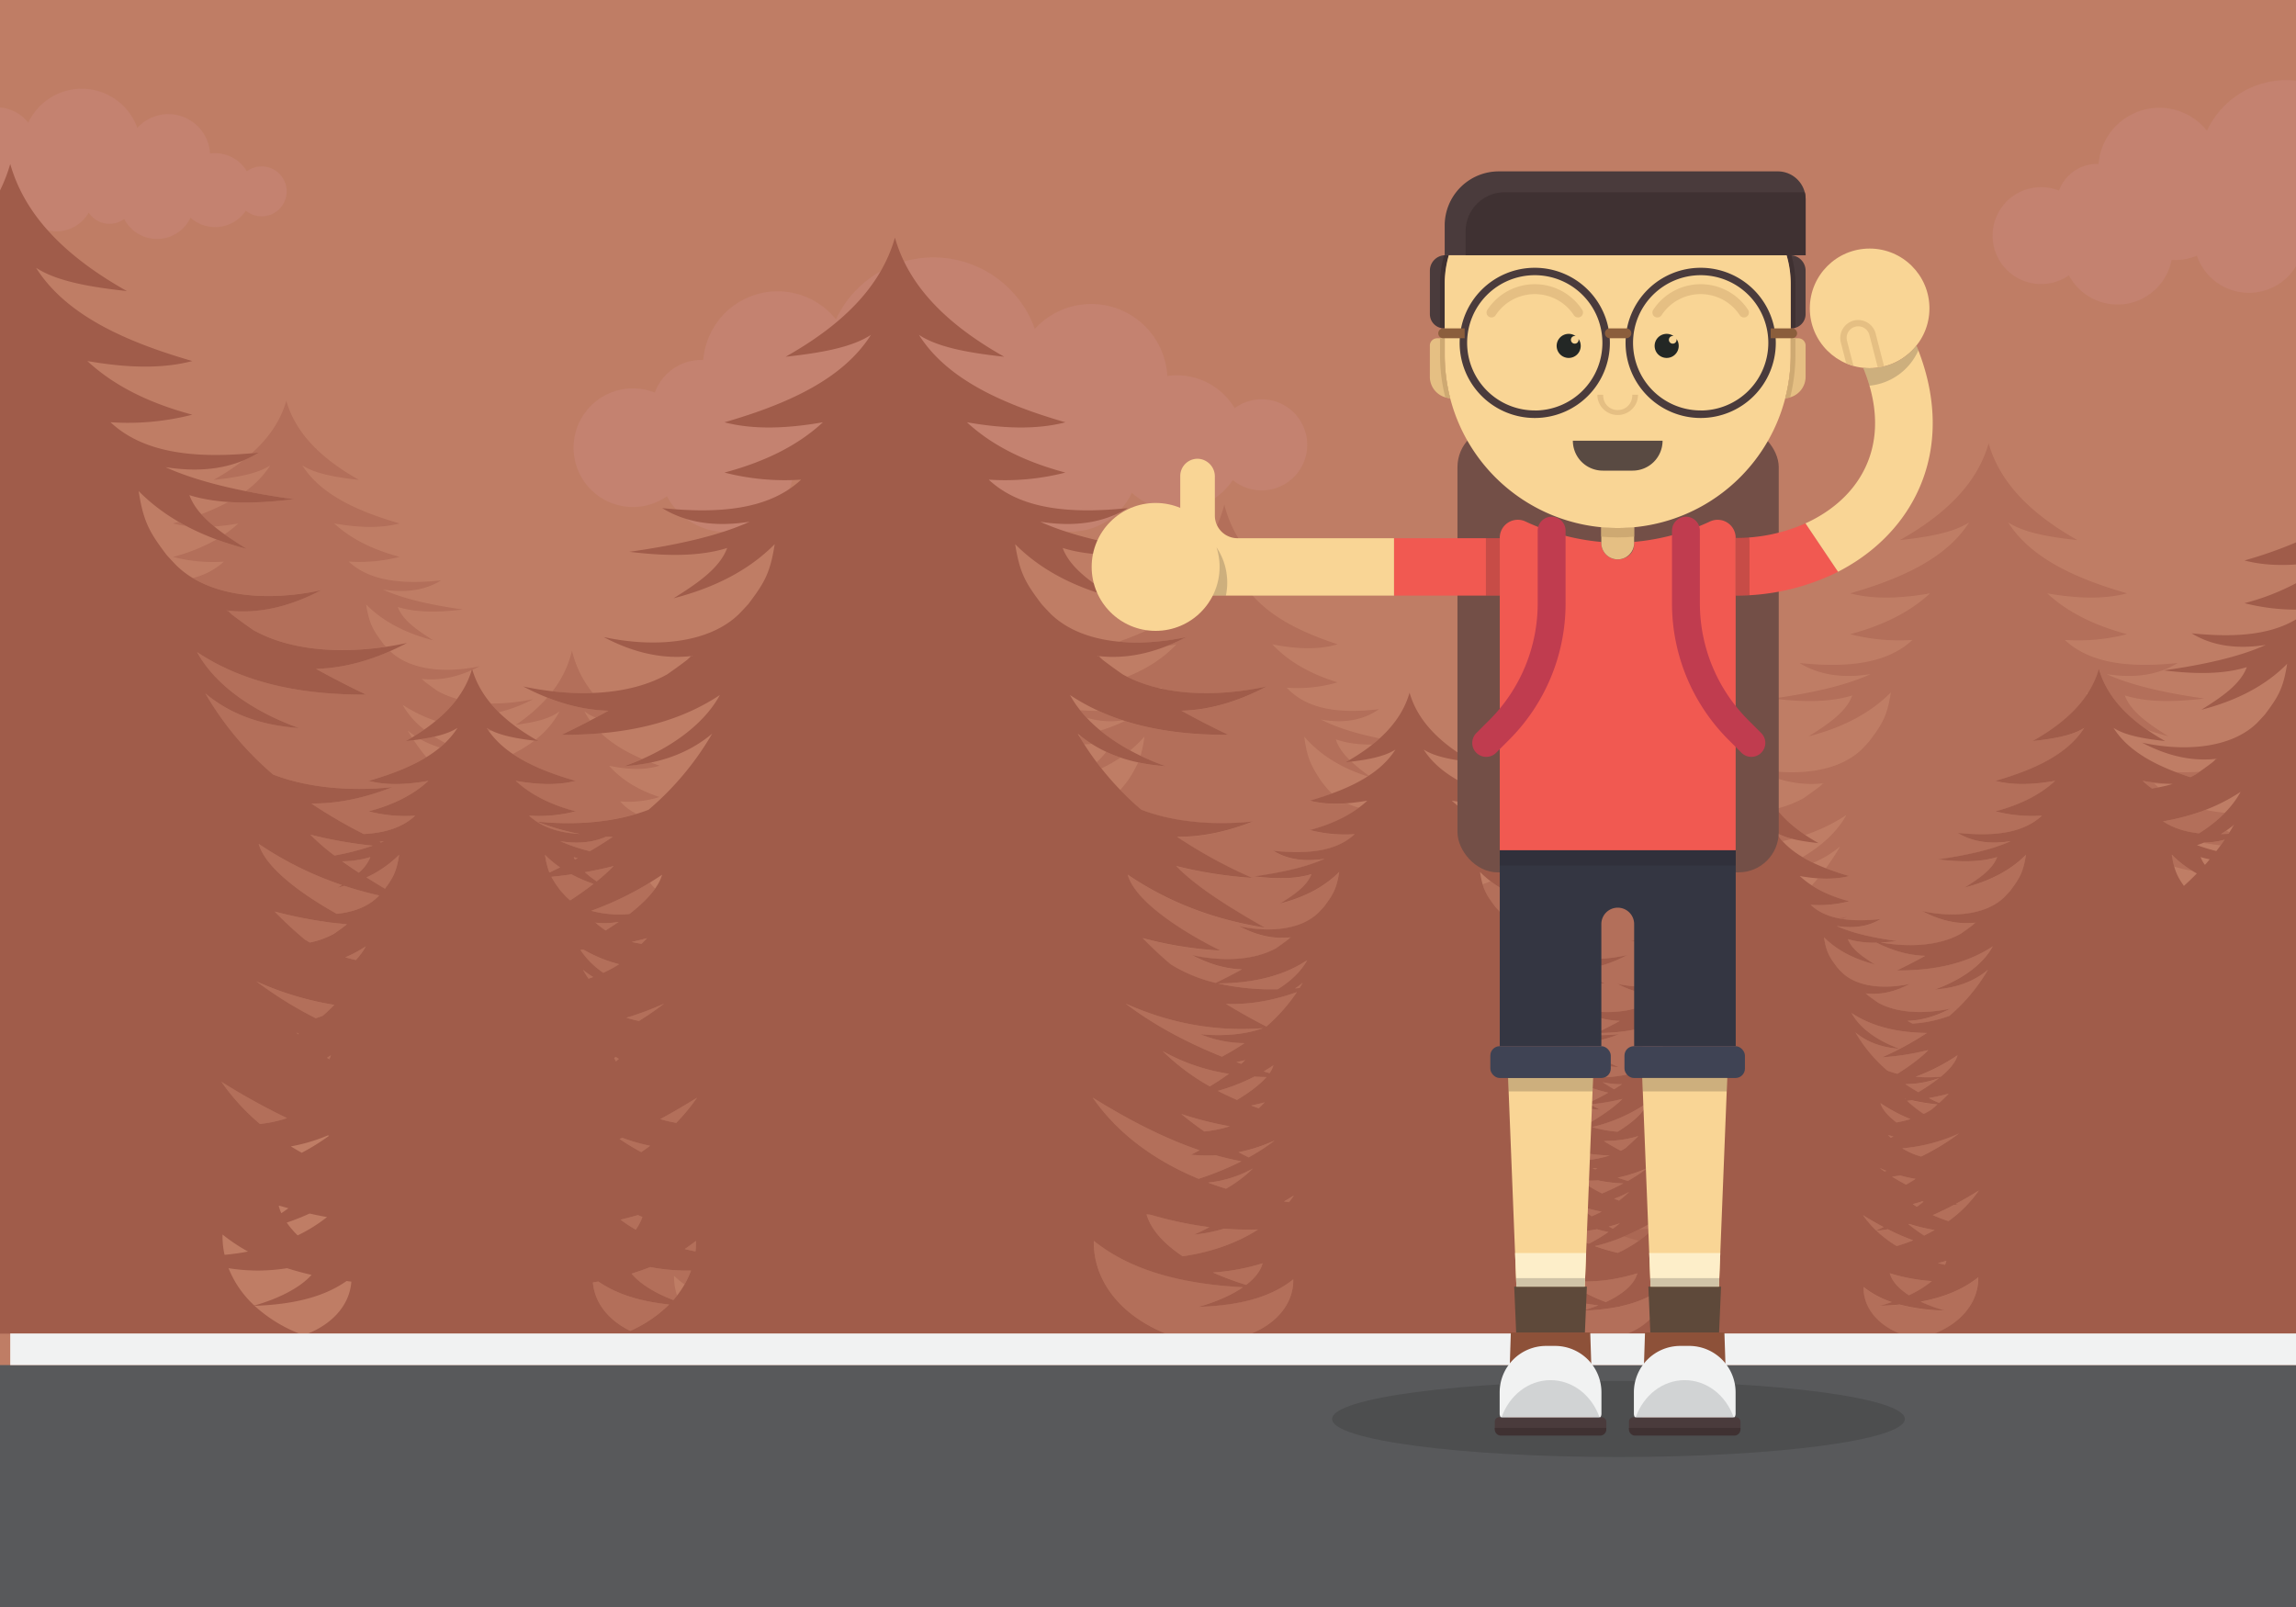 <svg xmlns="http://www.w3.org/2000/svg" viewBox="0 0 1400 980"><defs><style>.cls-1{fill:#bf7d65;}.cls-2{fill:#c48270;}.cls-3,.cls-4{fill:#a05c4a;}.cls-3{opacity:0.4;}.cls-5{fill:#58595b;}.cls-6{fill:#f1f2f2;}.cls-7{fill:#4d4e4f;}.cls-8{fill:#f9d595;}.cls-9{fill:#734f47;}.cls-10{fill:#343642;}.cls-11{fill:#3f4354;}.cls-12{fill:#1f1d1e;opacity:0.2;}.cls-13{fill:#8d5139;}.cls-14{fill:#4a3b3c;}.cls-15{fill:#d1d3d4;}.cls-16{fill:#3f3132;}.cls-17{fill:#f15951;}.cls-18{fill:#e5bf83;}.cls-19{fill:#cea972;}.cls-20{fill:#5e493a;}.cls-21{fill:#fdeec9;}.cls-22{fill:#c03c4f;}.cls-23{fill:#8b5e3c;}.cls-24{fill:#594a42;}.cls-25{fill:#232725;}</style></defs><title>EEZY</title><g id="BACKGROUND"><rect class="cls-1" width="1400" height="980"/><path class="cls-2" d="M767.94,243.54a27.64,27.64,0,0,0-15.1,5.37,41.09,41.09,0,0,0-37.33-20c-1.26.06-2.5.19-3.73.36A46.48,46.48,0,0,0,631,200.58a65.65,65.65,0,0,0-121.28-5.81,45.49,45.49,0,0,0-80.9,24.77c-.88,0-1.78,0-2.68,0a30.08,30.08,0,0,0-26.84,19.88,36.17,36.17,0,1,0,7.38,63.22,41.1,41.1,0,0,0,76.66-11.48,41.42,41.42,0,0,0,4.81.05A41,41,0,0,0,502.2,288a41.09,41.09,0,0,0,74.62,6.9A27.77,27.77,0,0,0,616.37,302a41.1,41.1,0,0,0,73.74-1.46,41.09,41.09,0,0,0,61.58-7.78,27.78,27.78,0,1,0,16.24-49.23Z"/><path class="cls-2" d="M158.81,101.52a15.15,15.15,0,0,0-8.27,2.94,22.52,22.52,0,0,0-20.46-11c-.69,0-1.37.1-2,.2A25.48,25.48,0,0,0,83.74,78a36,36,0,0,0-66.48-3.19A24.92,24.92,0,0,0,0,65.5v69.42a22.41,22.41,0,0,0,2.81-7.31,22.46,22.46,0,0,0,10.35-1.74,22.52,22.52,0,0,0,40.9,3.78,15.22,15.22,0,0,0,21.68,3.9,22.53,22.53,0,0,0,40.42-.8,22.52,22.52,0,0,0,33.75-4.26,15.23,15.23,0,1,0,8.9-27Z"/><path class="cls-2" d="M1391.63,48.92a53.6,53.6,0,0,0-45.93,30.8A37.15,37.15,0,0,0,1279.62,100c-.72,0-1.45,0-2.19,0a24.57,24.57,0,0,0-21.92,16.24,29.55,29.55,0,1,0,6,51.64,33.57,33.57,0,0,0,62.62-9.38,33.46,33.46,0,0,0,15.43-2.59,33.55,33.55,0,0,0,60.42,6.51V49.16A54,54,0,0,0,1391.63,48.92Z"/><path class="cls-3" d="M1156.35,684.57a71.33,71.33,0,0,0,8.55-2.06,97.94,97.94,0,0,1-18.26-9.73C1147.75,676.81,1151.72,680.93,1156.35,684.57Z"/><path class="cls-3" d="M1188.15,667c-3.86,1-7.92,1.92-12,2.65q3,1.54,6.16,3Q1185.34,669.91,1188.15,667Z"/><path class="cls-3" d="M1149,714.46l1.23-.43c-1.44-.56-2.87-1.16-4.3-1.8C1147,713,1148,713.73,1149,714.46Z"/><path class="cls-3" d="M1169.62,666.1a113,113,0,0,0,12.75-8.62,60,60,0,0,1-20.62,3.72Q1165.53,663.74,1169.62,666.1Z"/><path class="cls-3" d="M1168.11,718.95a84.87,84.87,0,0,1-9.57-2.13q-2.36.45-4.8.77,4.09,2.56,8.55,4.88C1164.29,721.37,1166.22,720.18,1168.11,718.95Z"/><path class="cls-3" d="M1162.79,671.43a80.39,80.39,0,0,0,10.13,8,47.42,47.42,0,0,0,4.85-2.68c1.24-1,2.45-2.11,3.65-3.19a131.69,131.69,0,0,1-15.57-2.36C1164.82,671.26,1163.79,671.36,1162.79,671.43Z"/><path class="cls-3" d="M1154.49,693c-1.1-.26-2.19-.53-3.27-.82.56.58,1.14,1.16,1.72,1.73Z"/><path class="cls-3" d="M1161.77,670.43l.3-.15-.6-.15Z"/><path class="cls-3" d="M1172.92,732.84l-.87-.2c-1.87.59-3.74,1.14-5.62,1.64q1.24.85,2.52,1.66Q1171,734.43,1172.92,732.84Z"/><path class="cls-3" d="M1176.95,712.33h-.22l.13.08Z"/><path class="cls-3" d="M1206.63,726q-7.12,4.43-14.18,8.24l1.53.44c-.83,0-1.64,0-2.46.06-4.34,2.31-8.67,4.42-13,6.3a96.34,96.34,0,0,0,9.51,3.67A77.86,77.86,0,0,0,1206.63,726Z"/><path class="cls-3" d="M1204.49,562.93l.42-.31-.28,0Z"/><path class="cls-3" d="M1120.19,589.85c.92,1,1.88,2,2.85,3.06,9.42,9.21,26.16,10.4,41.5,7.09-7.56,4-16.62,7-26.76,5.84.39.41.81.8,1.23,1.19q2.95,2.24,6.08,4.41c11.83,6.63,28.55,7.05,44.08,3.71-7.56,4-16.35,7.16-26.09,7.43q1.53.85,3.1,1.68a78.4,78.4,0,0,0,22.5-4.72,108.65,108.65,0,0,0,23.52-28.15c-10,8.4-21.74,11.27-32.47,12,14.93-5.3,28.89-14.44,35.32-26.31-16.45,10.93-36.48,14.82-58.53,14.72q9-4.31,17.33-8.92c-11-.3-21-3.7-29.75-8.07a55.89,55.89,0,0,1-17.36-2.1c2.27,6.16,9,10.75,16.4,15.39-12.74-3.29-23.18-8.69-31-16.56C1113.57,580.54,1115.42,583.48,1120.19,589.85Z"/><path class="cls-3" d="M1068,507.48a33.67,33.67,0,0,1-10.14,4.08q-5.11,2.6-10.39,5.14,6.53,0,12.86-.32A41.54,41.54,0,0,0,1068,507.48Z"/><path class="cls-3" d="M1186.83,768.85q-2.58.78-5.16,1.47c1.42.37,2.84.72,4.28,1A16.87,16.87,0,0,0,1186.83,768.85Z"/><path class="cls-3" d="M1159.91,700.27a44.54,44.54,0,0,0,11.45,5,140.8,140.8,0,0,0,23.14-14.09A104.79,104.79,0,0,1,1159.91,700.27Z"/><path class="cls-3" d="M1137.36,605.78l.35.26-.12-.23Z"/><path class="cls-3" d="M1150.8,652.9a54.87,54.87,0,0,0,6.11,1.93c7.54-4.78,14.15-9.6,18.87-14.48a157.87,157.87,0,0,1-28.17,4.41,181.68,181.68,0,0,0,27.26-14.83c-17.25-.23-32.93-3.54-45.91-12.17,5.32,9.83,16.88,17.4,29.24,21.78-8.89-.62-18.62-3-26.88-9.95A89.94,89.94,0,0,0,1150.8,652.9Z"/><path class="cls-3" d="M1358.83,508.51l.63-1-1.89-1c-1.13.79-2.27,1.54-3.42,2.25C1355.69,508.68,1357.26,508.61,1358.83,508.51Z"/><path class="cls-3" d="M1206.23,779c-9.6,7.71-21.57,12.34-35.16,14.89a93.31,93.31,0,0,0,14.72,5.42,119.75,119.75,0,0,1-27.47-3.66q-5.82.55-11.91.74c2.42-.68,4.8-1.42,7.12-2.22a56.56,56.56,0,0,1-17.26-9.24c-.22,11.59,7.46,22.51,22.05,28.43h21.27C1197.21,806.16,1206.5,793,1206.23,779Z"/><path class="cls-3" d="M1361.44,504.24c.26-.44.53-.88.78-1.33-.59.5-1.19,1-1.79,1.45Z"/><path class="cls-3" d="M1343.52,514q5.19.93,10.55,1.52,1.23-1.7,2.41-3.43A45.85,45.85,0,0,1,1344,513.8Z"/><path class="cls-3" d="M1312.09,480.84c1.39-.2,2.76-.44,4.12-.69l-.72-.54c-.67-.62-1.34-1.25-2-1.92a63.38,63.38,0,0,0,9.56.33,124,124,0,0,1-16.6-1.83A63.45,63.45,0,0,0,1312.09,480.84Zm1.1-3.18.19.37-.56-.42Z"/><path class="cls-3" d="M1183.37,656.66c5-4.11,9.09-8.65,10.32-13.11A118.59,118.59,0,0,1,1168,656.69,88.69,88.69,0,0,0,1183.37,656.66Z"/><path class="cls-3" d="M1342.85,494.8l-1.27.29a138.57,138.57,0,0,1-22.69,5.8c6.15,4.14,13.59,6.39,21.94,7.33a86.22,86.22,0,0,0,15.82-12.58,96.14,96.14,0,0,1-11.83-1.75c-.74.28-1.48.57-2.22.84Z"/><path class="cls-3" d="M1135.43,456.78c-15.24,14.89-42.31,16.82-67.12,11.48,12.22,6.42,26.88,11.27,43.29,9.44-.64.66-1.31,1.29-2,1.92q-4.77,3.63-9.83,7.13a67.76,67.76,0,0,1-16.57,6.45,72.38,72.38,0,0,0,17.48,16A106.43,106.43,0,0,0,1125.84,497c-5.52,10.21-15.21,18.9-26.72,25.7q3.07,1.84,6.46,3.46a64.15,64.15,0,0,0,16.45-10,136.9,136.9,0,0,1-8.75,13.35c4.52,1.76,9.31,3.33,14.29,4.77a59.27,59.27,0,0,1-19.11,1.38q-1.8,2.17-3.7,4.28a78.81,78.81,0,0,0,22.82,9.73,74.25,74.25,0,0,1-23.48,2.17c9.85,9.21,25.14,10.5,42.55,8.71-7,4.29-15.74,5.92-26.77,4.18,9.63,4.37,22.46,7.16,36.81,9.2-3.43.42-6.78.72-10,.85,17.5,3.08,35.73,2.09,48.94-5.31q3.78-2.62,7.34-5.33c.5-.47,1-.94,1.48-1.43-12.25,1.37-23.2-2.25-32.33-7.05,18.53,4,38.75,2.55,50.13-8.57,1.17-1.22,2.33-2.45,3.44-3.69,5.77-7.69,8-11.25,9.69-22.1-9.38,9.51-22,16-37.39,20,9-5.61,17.07-11.15,19.81-18.59-10.31,3.21-22.78,3-36.18,1.41,17.33-2.46,32.83-5.84,44.46-11.12-13.32,2.1-23.91.13-32.34-5.05,21,2.16,39.5.61,51.4-10.52a89.69,89.69,0,0,1-28.36-2.62c14.49-3.87,26.91-9.79,36.38-18.59-13.21,2.3-25.58,2.82-36.38,0,23.73-6.86,43.94-16.14,54.16-32.34-7.13,4.69-18.8,6.7-31.53,8.08,14-7.9,25.48-17.05,33-28.16-.08-.5-.17-1-.25-1.53.25.25.51.49.76.74a55.18,55.18,0,0,0,6.95-15.1C1284.07,423,1294.6,435,1309.1,445q6.25,2.26,13.05,4c-12-7.51-22.85-14.93-26.52-24.9,13.81,4.29,30.5,4.07,48.44,1.89-23.21-3.3-44-7.81-59.54-14.88,17.84,2.81,32,.18,43.3-6.77-28.16,2.9-52.9.81-68.82-14.09a120.09,120.09,0,0,0,38-3.5c-19.4-5.18-36-13.1-48.71-24.9,17.69,3.08,34.25,3.77,48.71,0-31.77-9.18-58.84-21.61-72.53-43.3,9.55,6.28,25.17,9,42.22,10.82-27-15.24-47-34-54.12-59-7.11,25-27.08,43.76-54.12,59,17-1.85,32.67-4.54,42.22-10.82-13.69,21.69-40.76,34.12-72.53,43.3,14.47,3.77,31,3.08,48.71,0-12.69,11.79-29.31,19.71-48.71,24.9a120.09,120.09,0,0,0,38,3.5c-15.93,14.9-40.66,17-68.82,14.09,11.28,6.95,25.46,9.58,43.3,6.77C1125,418.23,1104.24,422.74,1081,426c17.94,2.18,34.63,2.4,48.44-1.89-3.67,10-14.54,17.39-26.52,24.9,20.61-5.32,37.5-14.06,50.06-26.79-2.27,14.53-5.25,19.29-13,29.59C1138.56,453.51,1137,455.15,1135.43,456.78ZM1111.72,478l.19-.37.37,0Z"/><path class="cls-3" d="M1065.38,495.86a138.7,138.7,0,0,1-36.89-3.11,105.48,105.48,0,0,0,29.28,10.59A66.87,66.87,0,0,0,1065.38,495.86Z"/><path class="cls-3" d="M1335.6,474c1.15-.56,2.29-1.14,3.39-1.76.79-.55,1.55-1.1,2.33-1.65a103.18,103.18,0,0,1-14.77.22Q1330.95,472.48,1335.6,474Z"/><path class="cls-3" d="M1336.71,531.06a65.64,65.64,0,0,1-11.43-8.79l-1-.58a62,62,0,0,0,1.41,6.74A81.51,81.51,0,0,0,1336.71,531.06Z"/><path class="cls-3" d="M1163.94,789.91a65.71,65.71,0,0,0,14-8.62,112.33,112.33,0,0,1-25.62-4.78C1153.61,781.43,1157.87,786,1163.94,789.91Z"/><path class="cls-3" d="M1166.55,756.42a135.8,135.8,0,0,1-15.47-6.77q-3.47.62-6.92,1a72,72,0,0,0,12.33,9.35Q1161.65,758.39,1166.55,756.42Z"/><path class="cls-3" d="M1164.19,746.41l-.51.16a100,100,0,0,0,9.54,6.91q3.3-1.59,6.43-3.38A107.34,107.34,0,0,1,1164.19,746.41Z"/><path class="cls-3" d="M1082.73,507.48a39.43,39.43,0,0,0,4.19,5.46q2.95-.64,5.84-1.4A33.49,33.49,0,0,1,1082.73,507.48Z"/><path class="cls-3" d="M1148.56,748.34q-6.29-3.34-12.63-7.3a61.44,61.44,0,0,0,8.09,9.42Q1146.33,749.43,1148.56,748.34Z"/><path class="cls-3" d="M1002.42,713.25l.9,0c.48-.35,1-.69,1.43-1Q1003.59,712.76,1002.42,713.25Z"/><path class="cls-3" d="M990.44,754q4.4,1.5,8.77,2.7a68.45,68.45,0,0,0,8.81-7.49q-4.19.34-8.42.5Q995,752,990.44,754Z"/><path class="cls-3" d="M1010,642.81c.25-.29.51-.57.75-.86-1.33-.14-2.65-.28-4-.45C1007.84,641.95,1008.92,642.38,1010,642.81Z"/><path class="cls-3" d="M975.65,676.7a135.28,135.28,0,0,1-27.78-4.45,133.67,133.67,0,0,0,10,9.33,48.87,48.87,0,0,0,9.23,4.52c8.93-5.27,16.92-10.57,22.15-16a127.94,127.94,0,0,1-19.79,3.36C973.13,675.5,975.65,676.7,975.65,676.7Z"/><path class="cls-3" d="M984.13,731c1,.4,2,.78,3.08,1.16a65.83,65.83,0,0,0,6.17-5.35A56,56,0,0,1,984.13,731Z"/><path class="cls-3" d="M983.47,749.37c1.44-1.08,2.86-2.17,4.23-3.32q-3.34,1.11-6.73,2C981.8,748.48,982.63,748.93,983.47,749.37Z"/><path class="cls-3" d="M998.95,692.76a65.79,65.79,0,0,1-18.83,2.95l-2.17.18q5,3,10.25,5.88c.93-.49,1.83-1,2.7-1.55Q995.15,696.65,998.95,692.76Z"/><path class="cls-3" d="M986.3,690.16c7.33-4.53,16-11.07,17.79-17.38a100,100,0,0,1-33.38,14.53A75.54,75.54,0,0,0,986.3,690.16Z"/><path class="cls-3" d="M986.38,718.25q3,1,6.18,2a110.08,110.08,0,0,0,12.2-8A89.26,89.26,0,0,1,986.38,718.25Z"/><path class="cls-3" d="M955,712.56a76.61,76.61,0,0,0,7.34,6.34q1.53-.79,3-1.6A65.12,65.12,0,0,1,955,712.56Z"/><path class="cls-3" d="M971,712.35l1.75.74,1.28-.77C973,712.36,972,712.37,971,712.35Z"/><path class="cls-3" d="M976.58,738.9a123.94,123.94,0,0,1-15-3.94q4.3,3.59,9,6.77Q973.69,740.42,976.58,738.9Z"/><path class="cls-3" d="M974.4,719.86a84.91,84.91,0,0,1-10.78,0,87.2,87.2,0,0,0,13.26,8,142.15,142.15,0,0,0,12.95-6.1A87.53,87.53,0,0,1,974.4,719.86Z"/><path class="cls-3" d="M968.81,758.49a105,105,0,0,0,11.91-7.14q-3.45-.72-6.93-1.71a116.65,116.65,0,0,1-19,2A102,102,0,0,0,968.81,758.49Z"/><path class="cls-3" d="M949.49,748.21q6-1.25,11.53-3a202,202,0,0,1-31-16.12A75.72,75.72,0,0,0,949.49,748.21Z"/><path class="cls-3" d="M943.45,477.86c-7.57,7.08-17.64,10.51-29.3,11.63a83.12,83.12,0,0,1-20.91-.06q-2.17-.17-4.37-.4c8.95,5.51,20.19,7.59,34.34,5.37a115.07,115.07,0,0,1-18.59,6.34,106.34,106.34,0,0,0,15.7,5.46q-3.68.91-7.35,1.52a32.59,32.59,0,0,1-7.66,8.46,48.9,48.9,0,0,0,6.27,1.84,73.26,73.26,0,0,0,21.5-14.82c-1.21,7.77-2.69,12-5.4,16.47a139.3,139.3,0,0,0,14.85-.8,38.88,38.88,0,0,1-18.07,5.55l-1.66,2.25-.93,1a210,210,0,0,0,32.36,6.78c-12.92,1.57-24.94,1.73-34.88-1.36,2.64,7.18,10.47,12.52,19.1,17.93-11.54-3-21.46-7.46-29.56-13.61a44.64,44.64,0,0,1-4.89,1.83c1.55,5.23,3.77,8.51,7.74,13.79,1.07,1.2,2.19,2.38,3.32,3.56,11,10.72,30.47,12.11,48.33,8.26-8.8,4.63-19.35,8.12-31.17,6.8.46.48.94.93,1.43,1.38q3.44,2.61,7.08,5.14c13.78,7.73,33.25,8.22,51.34,4.32-8.8,4.63-19,8.34-30.39,8.65q8,4.44,16.71,8.6c-21.26.09-40.57-3.65-56.43-14.2,6.2,11.45,19.66,20.26,34.06,25.37-10.35-.72-21.68-3.49-31.31-11.59a104.76,104.76,0,0,0,22.68,27.14c11.71,4.51,26,5.63,39.78,4.21a72.1,72.1,0,0,1-27,5.45A174.65,174.65,0,0,0,987,650.78a152.2,152.2,0,0,1-27.16-4.25A84.71,84.71,0,0,0,972.64,657c9.61.28,19.17-.95,27.29-4.07a89.94,89.94,0,0,0,19.47-23.3c-8.27,6.95-18,9.33-26.88,9.95,12.36-4.39,23.92-12,29.24-21.78-13.62,9.05-30.2,12.26-48.45,12.19q7.47-3.57,14.35-7.38c-9.74-.27-18.53-3.46-26.09-7.43,15.53,3.35,32.25,2.93,44.08-3.71q3.13-2.17,6.08-4.41c.42-.39.83-.78,1.23-1.19C1002.81,607,993.74,604,986.19,600c15.34,3.31,32.08,2.11,41.5-7.09,1-1,1.93-2,2.85-3.06,4.77-6.36,6.62-9.31,8-18.29-7.77,7.87-18.21,13.27-31,16.56,7.41-4.64,14.13-9.23,16.4-15.39-8.54,2.65-18.85,2.52-29.95,1.17,14.35-2,27.17-4.83,36.81-9.2-11,1.74-19.79.11-26.77-4.18,17.41,1.79,32.7.5,42.55-8.71a74.24,74.24,0,0,1-23.48-2.17c10.56-2.82,19.78-7,27.19-12.87q-1.54-.75-3-1.63c-8.71,1.08-16.89,1-24.2-.89a161,161,0,0,0,16.42-5.63q-.91-1-1.79-2c-6.12-8.16-8.49-11.94-10.29-23.46,7.35,7.45,16.57,13.17,27.46,17.35q1.58-1.08,3.06-2.24a52.2,52.2,0,0,1-6.4-5.45c-3.09.53-6.36.94-9.72,1.31q3.72-2.1,7.12-4.35a20.47,20.47,0,0,1-2.85-5.13,55.29,55.29,0,0,0,7.67,1.76q3.1-2.32,5.85-4.81a123,123,0,0,1-22.31-7.25c13,2.05,23.62.43,32.2-4.15.23-.36.46-.71.69-1.07-21.73,2.08-40.77.25-53.13-11.31a95.24,95.24,0,0,0,30.11-2.78c-15.39-4.11-28.57-10.39-38.63-19.74,14,2.45,27.16,3,38.63,0-25.19-7.28-46.66-17.14-57.52-34.34,7.57,5,20,7.12,33.48,8.58-21.44-12.09-37.29-26.93-42.92-46.79-5.64,19.86-21.48,34.7-42.92,46.79,13.52-1.47,25.91-3.6,33.48-8.58-10.85,17.2-32.32,27.06-57.52,34.34,11.47,3,24.61,2.45,38.63,0-10.06,9.35-23.24,15.63-38.63,19.74A95.24,95.24,0,0,0,943.45,477.86Z"/><path class="cls-3" d="M1121.33,560q1.13.22,2.28.4c.9-.44,1.79-.89,2.66-1.35C1124.63,559.45,1123,559.76,1121.33,560Z"/><path class="cls-3" d="M1013.37,605.78l-.23,0-.12.23Z"/><path class="cls-3" d="M1014.46,784.87c-7.43,6-16.58,9.7-26.94,11.89l.6.17-1.19,0a130.57,130.57,0,0,1-22,2.38,99.44,99.44,0,0,0,9.68-3.24c-17.36-1.86-32.57-6.52-44.17-15.85-.26,13.51,8.7,26.24,25.72,33.13h36.21C1007,807.4,1014.69,796.47,1014.46,784.87Z"/><path class="cls-3" d="M931.72,571.58l.4.3-.14-.27Z"/><path class="cls-3" d="M968.18,672.77q6.56-3,12.49-6.41a116.31,116.31,0,0,1-38.14-16.74C945,658.46,959.19,667.69,968.18,672.77Z"/><path class="cls-3" d="M984.16,664.28q2.47-1.51,4.82-3.09A54.7,54.7,0,0,1,977.18,660C979.43,661.41,981.76,662.85,984.16,664.28Z"/><path class="cls-3" d="M1014.8,741c-14.34,8.93-28.49,15.73-42.34,18.83A123,123,0,0,0,986.62,764C998.14,758.58,1008,750.92,1014.8,741Z"/><path class="cls-3" d="M961.46,707.84a67.21,67.21,0,0,0,20.09-3.21,100,100,0,0,1-39.79-9.05A133.34,133.34,0,0,0,961.46,707.84Z"/><path class="cls-3" d="M957.44,772.68q-4.16-1-8.29-2.25a16.65,16.65,0,0,0,1.17,3.11Q953.91,773.22,957.44,772.68Z"/><path class="cls-3" d="M998.4,776.51c-13.9,4.2-28,6.08-42.54,4.26,5.52,5.23,13.8,9.78,23.34,13.29C989.2,789.39,996.63,783.29,998.4,776.51Z"/><path class="cls-3" d="M730.8,718.86a182.8,182.8,0,0,0,26.12-10.69q-7.84-1.44-15.74-3.68a99.63,99.63,0,0,1-15-.32c1.76-.89,3.48-1.8,5.18-2.72-21.41-7.24-43.15-18.41-65.11-32.09C681.55,691.4,704.22,707.89,730.8,718.86Z"/><path class="cls-3" d="M742.59,665.25q5.69,3,11.7,5.52c6.08-3.65,13.33-8.64,17.95-13.95-2.5,0-5-.13-7.41-.27A117.31,117.31,0,0,1,742.59,665.25Z"/><path class="cls-3" d="M776.5,649.61q-2.92,2-5.92,3.75l3.52,1.08A16.15,16.15,0,0,0,776.5,649.61Z"/><path class="cls-3" d="M767.52,675.85c1.24-1.18,2.46-2.38,3.64-3.6-2.69.72-5.48,1.36-8.3,1.93Q765.17,675,767.52,675.85Z"/><path class="cls-3" d="M658.62,433.11q1.85,2.32,3.91,4.53a48.88,48.88,0,0,0,22.07,1.62,139.59,139.59,0,0,1-14.75-5.75C666.22,433.55,662.47,433.41,658.62,433.11Z"/><path class="cls-3" d="M747.56,612.18q11.8,7.25,24.62,13.81a106.59,106.59,0,0,0,18.6-21C777.6,609.71,763,612.81,747.56,612.18Z"/><path class="cls-3" d="M674.55,458.48a45.4,45.4,0,0,1-5.88,6.38q1.41,1.88,2.88,3.72a85.13,85.13,0,0,0,11.71-6.6A85.62,85.62,0,0,1,674.55,458.48Z"/><path class="cls-3" d="M736.82,352.58c-10.51,19-30.68,30.32-54.61,38.72a136.44,136.44,0,0,0,41.07-2.83A123,123,0,0,1,711.41,394q2.94-.46,5.93-1.05c-8.19,8.66-18.38,15.07-30.11,19.77a86.45,86.45,0,0,0,19,6.83c.79,0,1.57-.07,2.35-.14l-.54.55c19.83,4.37,42.65,3.38,64.31-1.28-15.06,7.91-32.56,14.26-52,14.79q13.72,7.59,28.58,14.7c-22.5.09-43.72-2.33-63.06-8.46a108.8,108.8,0,0,1-14.94,5.81q3.5,2.88,7.33,5.51l.32-.11c0,.09-.07.17-.1.26,3.38,2.31,6.93,4.47,10.61,6.49a72.79,72.79,0,0,0,8.75-8.51,74.26,74.26,0,0,1-2.4,11.77,152.37,152.37,0,0,0,15.23,6.34,118.89,118.89,0,0,1-16.7-2.3,74.1,74.1,0,0,1-6.74,11.74c-1.22,1.55-2.49,3.08-3.77,4.6l-.4.42q6.07,6.28,12.84,12.14c20,7.71,44.43,9.63,68,7.2-13.89,5.46-29.53,9.48-46.22,9.32a298.66,298.66,0,0,0,45.89,25.07,260.26,260.26,0,0,1-46.44-7.27c12.33,12.74,32.38,25.19,54.1,37.6-30-4.74-58-15-83.64-32.32,6.22,22.44,56.65,46.32,56.65,46.32a231.32,231.32,0,0,1-47.5-7.62,228.63,228.63,0,0,0,17.12,16,91.75,91.75,0,0,0,27.44,11.32q8.33-4,16-8.27c-11.35-.31-21.58-4-30.39-8.65,18.09,3.9,37.56,3.41,51.34-4.32q3.64-2.52,7.08-5.14c.49-.45,1-.9,1.43-1.38-11.82,1.32-22.37-2.17-31.17-6.8,17.86,3.85,37.36,2.46,48.33-8.26,1.13-1.18,2.25-2.36,3.32-3.56,5.56-7.41,7.71-10.84,9.34-21.3-9,9.17-21.21,15.46-36.05,19.29,8.63-5.41,16.46-10.75,19.1-17.93-9.94,3.09-22,2.93-34.88,1.36,16.71-2.37,31.65-5.63,42.87-10.72-12.84,2-23.06.13-31.18-4.87,20.28,2.09,38.09.58,49.56-10.14a86.48,86.48,0,0,1-27.34-2.52c11.5-3.07,21.65-7.49,30-13.69a45.26,45.26,0,0,1-7.29-2.65,69.47,69.47,0,0,1-22.68-1.58c4.68-1.35,9.2-2.81,13.55-4.4a34.32,34.32,0,0,1-2.61-2.6c-1.28-1.52-2.55-3.05-3.77-4.6-6.32-9.59-8.76-14-10.61-27.55,9.84,11.35,22.93,19.28,38.81,24.29l.64-.42A112.23,112.23,0,0,1,824,464.48l-3.5.4c.83-.47,1.63-.94,2.44-1.42-3.89-3.8-6.92-7.89-8.44-12.59,6.7,2.37,14.24,3.26,22.32,3.17,1.53-1.22,3-2.47,4.41-3.75-13.76-2.81-26-6.46-35.81-11.51,14.59,2.62,26.2.17,35.43-6.3-23,2.7-43.28.76-56.31-13.12a86.83,86.83,0,0,0,31.07-3.26c-15.87-4.83-29.48-12.2-39.86-23.19,14.47,2.87,28,3.51,39.86,0-26-8.55-48.14-20.13-59.34-40.33,7.81,5.85,20.6,8.36,34.54,10.08-22.12-14.2-38.47-31.62-44.28-54.95-5.81,23.32-22.16,40.75-44.28,54.95C716.22,360.94,729,358.43,736.82,352.58Z"/><path class="cls-3" d="M749.86,686.83a212.63,212.63,0,0,1-29.59-7.48c4.49,3.75,9.2,7.29,14.08,10.67A72.76,72.76,0,0,0,749.86,686.83Z"/><path class="cls-3" d="M789,729.12c-2,1.25-4,2.46-6,3.63l3,.39C787,731.84,788,730.5,789,729.12Z"/><path class="cls-3" d="M658,448.95c1,1.69,2,3.37,3.07,5q2.33-.1,4.59-.33a77.91,77.91,0,0,1-6.87-4.88Z"/><path class="cls-3" d="M794.33,599.32a45.48,45.48,0,0,1-4.67,3.43l2.74-.23C793.06,601.46,793.71,600.4,794.33,599.32Z"/><path class="cls-3" d="M742.6,599.71a148.45,148.45,0,0,0,36.5,3.55c7.73-4.78,14.2-10.76,18-17.73C781.71,595.75,763.09,599.57,742.6,599.71Z"/><path class="cls-3" d="M755.21,702.72q3,1.6,6.12,3.12a129.79,129.79,0,0,0,15.94-10.27A103.77,103.77,0,0,1,755.21,702.72Z"/><path class="cls-3" d="M762.86,813.3c17-6.89,26-19.62,25.72-33.13-14.53,11.67-34.69,16-57.68,16.76,10.37-2.9,19.9-7,27-11.93-36.11-1.93-67.73-9.68-90.94-28.33-.44,23.1,14.88,44.87,44,56.65h51.91Z"/><path class="cls-3" d="M786.91,571.88l.4-.3-.27,0Z"/><path class="cls-3" d="M686.31,612c16.7,12.68,36.59,23.5,58.85,32.38q7.26-3.9,13.76-8.26a72.1,72.1,0,0,1-27-5.45c13.22,1.36,26.88.37,38.3-3.68C741,629.24,713.08,624,686.31,612Z"/><path class="cls-3" d="M753.95,647.76l2.93,1c.83-.76,1.62-1.52,2.36-2.28C757.5,647,755.73,647.38,753.95,647.76Z"/><path class="cls-3" d="M708.95,641a136.84,136.84,0,0,0,28.74,21.53c4.18-2.55,8.12-5.11,11.66-7.69A119,119,0,0,1,708.95,641Z"/><path class="cls-3" d="M764,712.56a71.16,71.16,0,0,1-27.38,8.61q5.38,2,10.95,3.74A79.87,79.87,0,0,0,764,712.56Z"/><path class="cls-3" d="M721.2,766.12c16.93-2.43,32.86-7.88,46-16.34a185.94,185.94,0,0,1-20.69-.51,95.43,95.43,0,0,1-18.32,3.62c3.21-1.41,6.3-2.93,9.3-4.54a231.7,231.7,0,0,1-35.83-7.55l-2.52-.24C701.78,749.91,709.82,758.6,721.2,766.12Z"/><path class="cls-3" d="M769.88,770.43A130.45,130.45,0,0,1,739.53,776a184.35,184.35,0,0,0,20.27,7.59C765,779.63,768.64,775.17,769.88,770.43Z"/><path class="cls-3" d="M385.19,574.42q2.92.7,6,1.15c1.15-1.14,2.3-2.29,3.42-3.45C391.52,572.94,388.37,573.71,385.19,574.42Z"/><path class="cls-3" d="M375.61,647.27c.58-.5,1.17-1,1.74-1.51l-1.78-1.15-1.05.52A17.07,17.07,0,0,0,375.61,647.27Z"/><path class="cls-3" d="M358.86,596.84q1.45-.49,2.87-1a47.24,47.24,0,0,1-6.27-4.44C356.52,593.24,357.67,595.05,358.86,596.84Z"/><path class="cls-3" d="M389.64,622.62Q397.73,617.55,405,612a182.39,182.39,0,0,1-23.1,8.57A71.72,71.72,0,0,0,389.64,622.62Z"/><path class="cls-3" d="M384.33,811.62A79.35,79.35,0,0,0,408,795.49c-16.67-1.7-31.45-5.86-43.17-14l-3.33.57C362.52,793.88,370.36,804.8,384.33,811.62Z"/><path class="cls-3" d="M353.92,579.3a50.93,50.93,0,0,0,14,14,79.22,79.22,0,0,0,9.58-5.18l.08-.07a83.68,83.68,0,0,1-21.68-8.88Z"/><path class="cls-3" d="M421.37,774.81a119.07,119.07,0,0,1-24.88-2.1q-5.54,2.22-11.41,4c5.27,6.35,14.5,11.9,25.47,16.11.79-.9,1.54-1.81,2.26-2.74A37.38,37.38,0,0,1,411,778a52.72,52.72,0,0,0,6.39,5.29A53.5,53.5,0,0,0,421.37,774.81Z"/><path class="cls-3" d="M412.35,684.74a121,121,0,0,0,12.7-15.37q-11.26,7-22.44,13.09A72.1,72.1,0,0,0,412.35,684.74Z"/><path class="cls-3" d="M362.74,562.61l.42.31-.14-.28Z"/><path class="cls-3" d="M377.26,562.17a48.31,48.31,0,0,1-14,.51c.48.5,1,1,1.48,1.43,1.48,1.12,3,2.23,4.52,3.33C371.88,565.8,374.58,564,377.26,562.17Z"/><path class="cls-3" d="M352.25,523.34c-.79-.2-1.58-.42-2.35-.66.2.53.42,1,.67,1.56Z"/><path class="cls-3" d="M342,543.37c1.11,1.25,2.27,2.47,3.44,3.69a29.65,29.65,0,0,0,2.25,2c5.1-3.35,9.87-6.71,14.22-10.08a88.45,88.45,0,0,1-13.41-5.75q-6,.87-12.29,1.49A63.16,63.16,0,0,0,342,543.37Z"/><path class="cls-3" d="M341.61,513a109.63,109.63,0,0,0,18.09,6.11q7.21-4.23,13.95-8.75c-1.41,0-2.81,0-4.21-.06C361.83,513.66,352.66,514.73,341.61,513Z"/><path class="cls-3" d="M335,532.09q3.29-1.55,6.49-3.15a63.86,63.86,0,0,1-9.19-7.68A48.32,48.32,0,0,0,335,532.09Z"/><path class="cls-3" d="M424.1,763.16a50.34,50.34,0,0,0,.29-6.49q-3.32,2.67-6.86,5Q420.78,762.51,424.1,763.16Z"/><path class="cls-3" d="M326.63,451l1.64,1-2.49-.28a84.12,84.12,0,0,1-13.13,8.09,92.71,92.71,0,0,0,13.05,7.3l.5-.1-.22.24a177.15,177.15,0,0,0,24.92,9c-10.53,2.74-22.54,2.32-35.37.17l-.47.32c9.4,8.53,21.62,14.31,35.83,18.11a89.69,89.69,0,0,1-28.36,2.62c7.87,7.36,18.63,10.52,31.09,11.2A138.92,138.92,0,0,1,327.43,501c20.78,2.14,42.2.89,60.7-4.7a31.26,31.26,0,0,1-10-7.57,63,63,0,0,0,24-2.69c-12.26-4-22.76-10.05-30.78-19.1,11.17,2.37,21.64,2.89,30.78,0-1.77-.62-3.52-1.27-5.24-1.94a119.46,119.46,0,0,1-16.2,2.2c3.69-1.31,7.34-2.76,10.92-4.35-9.67-4.16-18.29-9.19-25.12-15.72-7.83.69-15.86,1-24.05,1q8.9-4.25,17.36-8.69a49,49,0,0,1-3.48-5.69,27.12,27.12,0,0,0,6.95,3.87q3.92-2.08,7.76-4.2a109.27,109.27,0,0,1-37.25-8A101.53,101.53,0,0,1,314.58,442c10.77-1.42,20.64-3.48,26.67-8.3A53.13,53.13,0,0,1,326.63,451Z"/><path class="cls-3" d="M361.45,422.61a64.66,64.66,0,0,1-12.68-25.82,64.38,64.38,0,0,1-11.89,24.8A162,162,0,0,0,361.45,422.61Z"/><path class="cls-3" d="M378.4,743.82a92.62,92.62,0,0,0,9.28,6.11,33,33,0,0,0,4.05-7.77c-.91-.38-1.81-.75-2.72-1.15Q383.72,742.53,378.4,743.82Z"/><path class="cls-3" d="M377.81,694.56a141,141,0,0,0,13.2,8q2.77-1.88,5.43-3.88a105.38,105.38,0,0,1-16.95-4.86Z"/><path class="cls-3" d="M363.83,537.47a111.21,111.21,0,0,0,10.37-9.32q-8.55,2.18-17.56,3.77A65.35,65.35,0,0,0,363.83,537.47Z"/><path class="cls-3" d="M383.81,557.37c6.22-4.83,11.87-10.11,15.67-15.49a27.47,27.47,0,0,1-2-2.11l-1.22-1.56a196.29,196.29,0,0,1-35.78,17.23A65.26,65.26,0,0,0,383.81,557.37Z"/><path class="cls-3" d="M192.56,670.34l.17.13.06-.06Z"/><path class="cls-3" d="M203.56,562.83c-1.69-.13-3.34-.35-5-.64a263,263,0,0,1-31.11-6.28,244,244,0,0,0,18.27,17c1,.65,2.06,1.27,3.11,1.87a52.23,52.23,0,0,0,14.77-5.37q3.78-2.62,7.34-5.33l.51-.49C208.89,563.41,206.24,563.15,203.56,562.83Z"/><path class="cls-3" d="M199.41,645.09l1.38.93a13.91,13.91,0,0,0,1-2.47C201,644.07,200.19,644.58,199.41,645.09Z"/><path class="cls-3" d="M180.55,629.5h0c.41.4.83.79,1.25,1.19l.44-.29C181.66,630.1,181.09,629.81,180.55,629.5Z"/><path class="cls-3" d="M223.09,577.08a77.26,77.26,0,0,1-12.57,6.74q3.16.91,6.42,1.65A40.54,40.54,0,0,0,223.09,577.08Z"/><path class="cls-3" d="M231.4,513.36l.88.42c.61-.26,1.22-.52,1.82-.79C233.18,513.13,232.28,513.25,231.4,513.36Z"/><path class="cls-3" d="M268.28,455.85q1.63-1.36,3.13-2.8-3.39-1.77-6.56-3.79c-2.68.61-5.52,1.12-8.48,1.57A56.33,56.33,0,0,0,268.28,455.85Z"/><path class="cls-3" d="M234.73,542c5-6.77,7.07-10.53,8.65-20.71a68.83,68.83,0,0,1-19.94,13.82Q228.93,538.54,234.73,542Z"/><path class="cls-3" d="M296.74,443.87c.36.57.74,1.14,1.13,1.7l2.14.12A27.53,27.53,0,0,1,296.74,443.87Z"/><path class="cls-3" d="M157.73,276a66.29,66.29,0,0,1-9.58,4.86,142.34,142.34,0,0,1-17.91,11.81c13.95-1.51,26.73-3.72,34.54-8.86a58.27,58.27,0,0,1-15,15.7c9.31,1.87,19.11,3.49,29.27,4.94-14,1.7-27.39,2.48-39.78,1.66a136.19,136.19,0,0,1-16.63,7.47,68.9,68.9,0,0,0,7.94,7.5,144.24,144.24,0,0,0,14.69-1.84,70.71,70.71,0,0,1-8.36,6.65c4.18,3,8.69,5.88,13.33,8.79A188.7,188.7,0,0,1,132,329a109,109,0,0,1-26.56,10.63,98.26,98.26,0,0,0,31.07,2.87,43.36,43.36,0,0,1-18.93,10c20.63,12.44,50.49,13.38,78.2,7.41-16.06,8.44-35.32,14.81-56.88,12.4.84.87,1.72,1.7,2.61,2.52q6.27,4.77,12.92,9.37c21.92,12.29,51.74,14.55,80.9,10.21-.49-.53-1-1.07-1.47-1.6-6.32-8.42-8.76-12.32-10.61-24.21,10.28,10.42,24.1,17.57,41,21.92-9.81-6.15-18.7-12.22-21.7-20.37,11.3,3.51,25,3.33,39.63,1.55-19-2.7-36-6.39-48.71-12.18,14.59,2.3,26.2.15,35.43-5.54-23,2.37-43.28.66-56.31-11.53a98.26,98.26,0,0,0,31.07-2.87c-15.87-4.24-29.48-10.72-39.86-20.37,14.47,2.52,28,3.09,39.86,0-26-7.51-48.14-17.68-59.34-35.43,7.81,5.14,20.6,7.34,34.54,8.86-22.12-12.47-38.47-27.78-44.28-48.27-3.52,12.39-10.89,22.89-21.06,32Q155.59,276.22,157.73,276Z"/><path class="cls-3" d="M237.83,397.07c-13.59,6-28.74,10.37-45.17,10.82q14.64,8.1,30.5,15.69c-38.79.16-74-6.66-103-25.91,11.31,20.89,35.88,37,62.15,46.3-18.89-1.31-39.57-6.38-57.14-21.15a191.16,191.16,0,0,0,41.38,49.53c21.37,8.22,47.42,10.28,72.59,7.69-14.82,5.82-31.52,10.12-49.33,9.95a303.8,303.8,0,0,0,31.91,18.64c12.6-.64,23.48-3.79,31.41-11.21a89.69,89.69,0,0,1-28.36-2.62c14.49-3.87,26.91-9.79,36.38-18.59-13.21,2.3-25.58,2.82-36.38,0,13.19-3.81,25.29-8.38,35.2-14.46a114.66,114.66,0,0,1-7.7-10.36q-2.4.31-4.86.57,1.92-1.08,3.78-2.2-1.36-2.14-2.62-4.33a51.83,51.83,0,0,0,4.33,3.27c2-1.23,3.93-2.49,5.79-3.79a50.32,50.32,0,0,1-13.24-15.14,86.91,86.91,0,0,0,20.24,9.84,77.48,77.48,0,0,0,13-13.4,54.36,54.36,0,0,1-11.88-4.81q-4.14-2.87-8-5.84c-.55-.51-1.1-1-1.62-1.57,11.29,1.26,21.56-1.35,30.49-5.34.08-.25.17-.5.24-.76.05.19.13.38.18.57,1.54-.7,3-1.43,4.5-2.2C272.35,410.61,250.34,409.07,237.83,397.07Zm18.73,16.84.3,0,.16.3Z"/><path class="cls-3" d="M108.9,318.21l-3.46,1a62.52,62.52,0,0,0,8,1.51Q111.14,319.52,108.9,318.21Z"/><path class="cls-3" d="M304.15,434.33a88.79,88.79,0,0,0,21-8,116.46,116.46,0,0,1-25.9,2.69Q301.52,431.74,304.15,434.33Z"/><path class="cls-3" d="M138,372.21l.74.55-.25-.49Z"/><path class="cls-3" d="M192.5,621c1.44-.44,2.85-.92,4.23-1.45q3.76-3.25,7.15-6.71a187.3,187.3,0,0,1-47.56-14.34A243.56,243.56,0,0,0,192.5,621Z"/><path class="cls-3" d="M203.94,521.75a159.72,159.72,0,0,0,23.33-6,268.88,268.88,0,0,1-38-6.74A128.91,128.91,0,0,0,203.94,521.75Z"/><path class="cls-3" d="M205.33,557.3c9.81-1,18.7-4.15,24.93-10.24l.94-1q-10.82-2.44-21.29-5.88c-1.29.38-2.59.75-3.91,1.09l2.48-1.57a209.21,209.21,0,0,1-50.75-25.1C162.28,531,189,548.15,205.33,557.3Z"/><path class="cls-3" d="M218.83,532.13a24.35,24.35,0,0,0,7-9.45,62.84,62.84,0,0,1-17.15,2.52Q213.51,528.68,218.83,532.13Z"/><path class="cls-3" d="M158.46,685.41A74.29,74.29,0,0,0,175,681.85a409.61,409.61,0,0,1-40-22.16A133.11,133.11,0,0,0,158.46,685.41Z"/><path class="cls-4" d="M1400,344.23V330.78a259.34,259.34,0,0,1-31.42,11C1378.25,344.35,1388.81,345,1400,344.23Z"/><path class="cls-4" d="M1400,371.78V355.67a142.52,142.52,0,0,1-31.42,12.17A129.2,129.2,0,0,0,1400,371.78Z"/><path class="cls-4" d="M1400,377.71c-16.37,9.89-38.72,11.06-63.64,8.5,11.78,7.25,26.6,10,45.23,7.07-16.28,7.38-37.94,12.1-62.19,15.55,18.74,2.27,36.18,2.5,50.6-2-3.83,10.41-15.18,18.16-27.7,26,21.53-5.56,39.17-14.69,52.29-28-2.37,15.18-5.48,20.15-13.55,30.9-1.55,1.74-3.18,3.45-4.81,5.16-15.92,15.55-44.2,17.57-70.11,12,12.77,6.71,28.08,11.77,45.21,9.86-.67.69-1.37,1.35-2.07,2q-5,3.79-10.27,7.45c-1.1.62-2.24,1.2-3.39,1.76-20.55-6.64-37.75-15.6-46.91-30.12,7.13,4.69,18.8,6.7,31.53,8.08-20.19-11.38-35.11-25.36-40.42-44.06-5.31,18.7-20.23,32.68-40.42,44.06,12.73-1.38,24.4-3.39,31.53-8.08-10.22,16.2-30.44,25.48-54.16,32.34,10.8,2.82,23.17,2.3,36.38,0-9.47,8.81-21.89,14.72-36.38,18.59a89.69,89.69,0,0,0,28.36,2.62c-11.9,11.13-30.37,12.69-51.4,10.52,8.42,5.19,19,7.15,32.34,5.05-11.64,5.28-27.13,8.65-44.46,11.12,13.4,1.63,25.87,1.79,36.18-1.41-2.74,7.44-10.86,13-19.81,18.59,15.39-4,28-10.5,37.39-20-1.69,10.85-3.92,14.41-9.69,22.1-1.11,1.25-2.27,2.47-3.44,3.69-11.38,11.12-31.6,12.56-50.13,8.57,9.13,4.8,20.07,8.42,32.33,7.05-.48.5-1,1-1.48,1.43q-3.56,2.71-7.34,5.33c-13.2,7.4-31.44,8.39-48.94,5.31,3.25-.14,6.61-.44,10-.85-14.35-2-27.17-4.83-36.81-9.2,11,1.74,19.79.11,26.77-4.18-17.41,1.79-32.7.5-42.55-8.71a74.25,74.25,0,0,0,23.48-2.17c-12-3.2-22.27-8.1-30.12-15.39,10.93,1.91,21.17,2.33,30.12,0-19.64-5.68-36.38-13.36-44.84-26.77,5.9,3.88,15.56,5.55,26.1,6.69-16.72-9.42-29.07-21-33.46-36.47-4.39,15.48-16.74,27.05-33.46,36.47,10.54-1.14,20.2-2.81,26.1-6.69-8.46,13.41-25.2,21.09-44.84,26.77,8.94,2.33,19.18,1.91,30.12,0-7.84,7.29-18.12,12.19-30.12,15.39a74.24,74.24,0,0,0,23.48,2.17c-9.85,9.21-25.14,10.5-42.55,8.71,7,4.29,15.74,5.92,26.77,4.18-9.63,4.37-22.46,7.16-36.81,9.2,11.09,1.35,21.41,1.48,29.95-1.17-2.27,6.16-9,10.75-16.4,15.39,12.74-3.29,23.18-8.69,31-16.56-1.4,9-3.25,11.93-8,18.29-.92,1-1.88,2-2.85,3.06-9.42,9.21-26.16,10.4-41.5,7.09,7.56,4,16.62,7,26.76,5.84-.4.41-.81.8-1.23,1.19q-2.95,2.24-6.08,4.41c-11.83,6.63-28.55,7.05-44.08,3.71,7.56,4,16.35,7.16,26.09,7.43q-6.89,3.81-14.35,7.38c18.25.08,34.83-3.14,48.45-12.19-5.32,9.83-16.88,17.4-29.24,21.78,8.89-.62,18.62-3,26.88-9.95a89.94,89.94,0,0,1-19.47,23.3c-8.12,3.12-17.68,4.36-27.29,4.07a84.71,84.71,0,0,1-12.84-10.44A152.2,152.2,0,0,0,987,650.78a174.65,174.65,0,0,1-26.84-14.66,72.1,72.1,0,0,0,27-5.45c-13.79,1.42-28.07.29-39.78-4.21a104.76,104.76,0,0,1-22.68-27.14c9.63,8.09,21,10.87,31.31,11.59C941.61,605.8,928.15,597,922,585.53c15.86,10.54,35.17,14.28,56.43,14.2q-8.7-4.16-16.71-8.6c11.35-.31,21.58-4,30.39-8.65-18.09,3.9-37.56,3.41-51.34-4.32q-3.64-2.52-7.08-5.14c-.49-.45-1-.9-1.43-1.38,11.82,1.32,22.37-2.17,31.17-6.8-17.87,3.85-37.36,2.46-48.33-8.26-1.13-1.18-2.25-2.36-3.32-3.56-5.56-7.41-7.71-10.84-9.34-21.3,9,9.17,21.21,15.46,36,19.29-8.63-5.41-16.46-10.75-19.1-17.93,9.94,3.09,22,2.93,34.88,1.36-16.71-2.37-31.65-5.63-42.87-10.72,12.84,2,23.06.13,31.18-4.87-20.28,2.09-38.09.58-49.56-10.14a86.48,86.48,0,0,0,27.34-2.52c-14-3.73-25.94-9.44-35.08-17.93,12.73,2.22,24.66,2.72,35.08,0-22.88-6.61-42.37-15.56-52.22-31.18,6.88,4.52,18.13,6.46,30.4,7.79-19.47-11-33.86-24.45-39-42.48-5.12,18-19.5,31.51-39,42.48,12.27-1.33,23.52-3.27,30.4-7.79-9.86,15.62-29.35,24.57-52.22,31.18,10.42,2.72,22.34,2.22,35.08,0-9.13,8.49-21.11,14.19-35.08,17.93a86.48,86.48,0,0,0,27.34,2.52c-11.47,10.73-29.28,12.23-49.56,10.14,8.12,5,18.33,6.89,31.18,4.87-11.22,5.09-26.16,8.34-42.87,10.72,12.92,1.57,24.94,1.73,34.88-1.36-2.64,7.18-10.47,12.52-19.1,17.93,14.84-3.83,27-10.13,36.05-19.29-1.63,10.46-3.78,13.89-9.34,21.3-1.07,1.2-2.19,2.38-3.32,3.56-11,10.72-30.47,12.11-48.33,8.26,8.8,4.63,19.35,8.12,31.17,6.8-.46.48-.94.93-1.43,1.38q-3.43,2.61-7.08,5.14c-13.78,7.73-33.25,8.22-51.34,4.32,8.8,4.63,19,8.34,30.39,8.65q-7.71,4.26-16,8.27a91.75,91.75,0,0,1-27.44-11.32,228.63,228.63,0,0,1-17.12-16,231.32,231.32,0,0,0,47.5,7.62s-50.43-23.88-56.65-46.32c25.59,17.34,53.65,27.58,83.64,32.32-21.73-12.4-41.77-24.86-54.1-37.6a260.26,260.26,0,0,0,46.44,7.27,298.66,298.66,0,0,1-45.89-25.07c16.69.16,32.33-3.86,46.22-9.32-23.58,2.43-48,.5-68-7.2a179.13,179.13,0,0,1-38.78-46.41C673.6,461.26,693,466,710.67,467.23c-24.61-8.73-47.64-23.81-58.23-43.38,27.12,18,60.14,24.43,96.49,24.27q-14.87-7.11-28.58-14.7c19.4-.53,36.91-6.88,52-14.79-30.94,6.67-64.23,5.83-87.79-7.38q-6.23-4.31-12.1-8.78c-.83-.77-1.66-1.54-2.44-2.36,20.2,2.26,38.25-3.71,53.3-11.62-30.55,6.58-63.88,4.2-82.65-14.13-1.93-2-3.84-4-5.68-6.09-9.51-12.67-13.18-18.54-16-36.43,15.47,15.67,36.27,26.44,61.64,33-14.76-9.25-28.14-18.39-32.65-30.66,17,5.28,37.55,5,59.64,2.33-28.58-4.06-54.12-9.62-73.31-18.33,22,3.46,39.42.22,53.31-8.33-34.67,3.57-65.13,1-84.74-17.35a147.87,147.87,0,0,0,46.75-4.31c-23.89-6.38-44.36-16.13-60-30.66,21.77,3.8,42.17,4.64,60,0-39.12-11.31-72.45-26.61-89.3-53.31,11.76,7.74,31,11.05,52,13.33-33.29-18.77-57.89-41.8-66.64-72.64-8.75,30.83-33.35,53.87-66.64,72.64,21-2.28,40.22-5.59,52-13.33-16.85,26.7-50.18,42-89.3,53.31,17.81,4.64,38.2,3.8,60,0-15.62,14.52-36.09,24.27-60,30.66a147.87,147.87,0,0,0,46.75,4.31c-19.61,18.34-50.07,20.91-84.74,17.35,13.89,8.55,31.35,11.79,53.31,8.33-19.19,8.71-44.73,14.27-73.31,18.33,22.09,2.68,42.64,3,59.64-2.33-4.52,12.27-17.9,21.41-32.65,30.66,25.37-6.55,46.17-17.31,61.64-33-2.79,17.89-6.46,23.76-16,36.43-1.83,2.05-3.74,4.07-5.68,6.09-18.76,18.33-52.1,20.71-82.65,14.13,15,7.91,33.1,13.88,53.3,11.62-.79.82-1.61,1.59-2.44,2.36q-5.87,4.47-12.1,8.78c-23.56,13.21-56.86,14-87.79,7.38,15.06,7.91,32.56,14.26,52,14.79q-13.72,7.59-28.58,14.7c36.35.15,69.37-6.25,96.49-24.27-10.59,19.58-33.62,34.65-58.23,43.38,17.7-1.23,37.07-6,53.54-19.82a179.13,179.13,0,0,1-38.78,46.41c-20,7.71-44.43,9.63-68,7.2a138.92,138.92,0,0,0,26.21,7.58c-12.46-.68-23.22-3.84-31.09-11.2a89.69,89.69,0,0,0,28.36-2.62C336.42,490.93,324,485,314.53,476.2c13.21,2.3,25.58,2.82,36.38,0-23.73-6.86-43.94-16.14-54.16-32.34,7.13,4.69,18.8,6.7,31.53,8.08-20.19-11.38-35.11-25.36-40.42-44.06-5.31,18.7-20.23,32.68-40.42,44.06,12.73-1.38,24.4-3.39,31.53-8.08-10.22,16.2-30.44,25.48-54.16,32.34,10.8,2.82,23.17,2.3,36.38,0-9.47,8.81-21.89,14.72-36.38,18.59a89.69,89.69,0,0,0,28.36,2.62c-7.94,7.42-18.81,10.57-31.41,11.21A303.8,303.8,0,0,1,189.83,490c17.81.17,34.5-4.12,49.33-9.95-25.16,2.59-51.22.54-72.59-7.69a191.16,191.16,0,0,1-41.38-49.53c17.57,14.77,38.25,19.84,57.14,21.15-26.27-9.32-50.84-25.41-62.15-46.3,28.94,19.24,64.19,26.07,103,25.91q-15.87-7.59-30.5-15.69c20.7-.57,39.39-7.35,55.46-15.79-33,7.11-68.55,6.22-93.69-7.88q-6.65-4.6-12.92-9.37c-.89-.82-1.77-1.65-2.61-2.52,21.56,2.41,40.82-4,56.88-12.4-32.6,7-68.18,4.49-88.2-15.08-2.06-2.15-4.1-4.3-6.06-6.5-10.15-13.52-14.07-19.79-17-38.88,16.51,16.73,38.71,28.21,65.79,35.2-15.75-9.87-30-19.62-34.85-32.72,18.14,5.64,40.08,5.35,63.65,2.49-30.5-4.33-57.76-10.27-78.23-19.56,23.44,3.69,42.07.24,56.9-8.89-37,3.81-69.51,1.07-90.44-18.51a157.81,157.81,0,0,0,49.9-4.6c-25.49-6.81-47.34-17.22-64-32.72,23.24,4.05,45,5,64,0-41.74-12.07-77.32-28.4-95.3-56.9C34.44,171.53,55,175.07,77.36,177.5c-35.53-20-61.78-44.61-71.12-77.52A95,95,0,0,1,0,116.13V813.32H182.62a88.66,88.66,0,0,1-27.41-17c22-.76,41.46-4.79,56.08-15.1l2.94.36c-.86,13-10.07,25.05-26.62,31.75H710.95c-29.1-11.77-44.43-33.54-44-56.65,23.2,18.65,54.82,26.4,90.94,28.33-7.1,4.92-16.63,9-27,11.93,23-.71,43.15-5.08,57.68-16.76.26,13.51-8.7,26.24-25.72,33.13H956.17c-17-6.89-26-19.62-25.72-33.13,11.6,9.32,26.81,14,44.17,15.85a99.44,99.44,0,0,1-9.68,3.24,130.57,130.57,0,0,0,22-2.38l1.19,0-.6-.17c10.35-2.18,19.51-5.92,26.94-11.89.22,11.6-7.47,22.53-22.08,28.44h166c-14.61-5.91-22.31-16.84-22.08-28.44a56.56,56.56,0,0,0,17.26,9.24c-2.32.8-4.69,1.54-7.12,2.22q6.1-.19,11.91-.74a119.75,119.75,0,0,0,27.47,3.66,93.31,93.31,0,0,1-14.72-5.42c13.59-2.54,25.56-7.17,35.16-14.89.27,14-9,27.22-26.68,34.36H1400ZM1013,606l.12-.23.23,0Zm-81-34.42.14.27-.4-.3ZM669.59,400.05l.24.46-.69-.52Zm-248.07.46.24-.46.45-.06Zm-283-28.23.25.49-.74-.55ZM234.09,513c-.59.27-1.2.53-1.82.79l-.88-.42C232.28,513.25,233.18,513.13,234.09,513Zm-6.82,2.73a159.72,159.72,0,0,1-23.33,6A128.91,128.91,0,0,1,189.24,509,268.88,268.88,0,0,0,227.27,515.72Zm-1.47,7a24.35,24.35,0,0,1-7,9.45q-5.31-3.45-10.17-6.93A62.84,62.84,0,0,0,225.81,522.69ZM175,681.85a74.29,74.29,0,0,1-16.52,3.56A133.11,133.11,0,0,1,135,659.7,409.61,409.61,0,0,0,175,681.85Zm.85,55c-1.41,1-2.84,2-4.3,3a30.07,30.07,0,0,1-1.61-4.43l.57-.12Q173.15,736.08,175.83,736.82Zm-40.15,16a108.91,108.91,0,0,0,15.53,10.38c-4.69.91-9.47,1.58-14.31,2A53.54,53.54,0,0,1,135.68,752.86Zm19.38,43.3a62.11,62.11,0,0,1-15.72-22.77,111.9,111.9,0,0,0,35.69,0q7.23,2.34,14.92,4.07C182.93,785.37,169.85,791.95,155.06,796.17Zm26.42-42.78a52.14,52.14,0,0,1-6.66-7.79,147.19,147.19,0,0,0,13.94-5.52q5.3,1.19,10.62,2.15A95,95,0,0,1,181.47,753.39ZM184,703c-2.26-1.26-4.49-2.55-6.66-3.9a106.06,106.06,0,0,0,22.6-6.72l.73.26A138.58,138.58,0,0,1,184,703Zm-3.47-73.46h0c.55.31,1.11.6,1.66.9l-.44.29C181.35,630.3,180.93,629.91,180.52,629.5Zm12,40.84.23.07-.06.06ZM200.79,646l-1.38-.93c.79-.51,1.57-1,2.35-1.54A13.91,13.91,0,0,1,200.79,646Zm-4.06-26.49c-1.37.53-2.79,1-4.23,1.45a243.56,243.56,0,0,1-36.18-22.5,187.3,187.3,0,0,0,47.56,14.34Q200.48,616.28,196.73,619.53Zm-29.24-63.62a263,263,0,0,0,31.11,6.28c1.63.29,3.28.51,5,.64,2.68.32,5.33.58,7.93.79l-.51.49q-3.56,2.71-7.34,5.33a52.23,52.23,0,0,1-14.77,5.37c-1.05-.61-2.09-1.22-3.11-1.87A244,244,0,0,1,167.48,555.91Zm49.46,29.57q-3.26-.75-6.42-1.65a77.26,77.26,0,0,0,12.57-6.74A40.54,40.54,0,0,1,216.95,585.48Zm13.31-38.42c-6.23,6.09-15.12,9.26-24.93,10.24-16.36-9.16-43.05-26.29-47.6-42.69a209.21,209.21,0,0,0,50.75,25.1L206,541.28c1.33-.34,2.63-.71,3.91-1.09q10.46,3.45,21.29,5.88Zm4.48-5.08q-5.8-3.44-11.29-6.89a68.83,68.83,0,0,0,19.94-13.82C241.8,531.45,239.74,535.21,234.73,542ZM391,702.58a141,141,0,0,1-13.2-8l1.68-.73a105.38,105.38,0,0,0,16.95,4.86Q393.78,700.69,391,702.58Zm.72,39.57a33,33,0,0,1-4.05,7.77,92.62,92.62,0,0,1-9.28-6.11q5.32-1.29,10.61-2.81C389.92,741.4,390.83,741.78,391.74,742.15Zm-2.09-119.53a71.72,71.72,0,0,1-7.69-2A182.39,182.39,0,0,0,405,612Q397.74,617.55,389.64,622.62Zm-4.45-48.2c3.18-.71,6.33-1.48,9.4-2.3-1.12,1.16-2.27,2.31-3.42,3.45Q388.11,575.12,385.19,574.42Zm18.54-41c-2.27,8.2-10.46,16.6-19.92,23.95a65.26,65.26,0,0,1-23.31-1.94A195.58,195.58,0,0,0,403.73,533.42Zm-26.47,28.74c-2.69,1.87-5.39,3.63-8,5.28-1.53-1.1-3-2.21-4.52-3.33-.5-.47-1-.94-1.48-1.43A48.31,48.31,0,0,0,377.26,562.17Zm-14.11.76-.42-.31.28,0Zm.67-25.46a65.35,65.35,0,0,1-7.19-5.55q9-1.59,17.56-3.77A111.21,111.21,0,0,1,363.83,537.47Zm5.62-27.17c1.4,0,2.8.07,4.21.06q-6.73,4.52-13.95,8.75A109.63,109.63,0,0,1,341.61,513C352.66,514.73,361.83,513.66,369.44,510.29Zm-17.2,13.05-1.68.9c-.25-.51-.48-1-.67-1.56C350.67,522.93,351.45,523.14,352.25,523.34Zm-19.93-2.07a63.86,63.86,0,0,0,9.19,7.68q-3.2,1.6-6.49,3.15A48.32,48.32,0,0,1,332.32,521.27Zm13.13,25.79c-1.17-1.22-2.33-2.45-3.44-3.69a63.16,63.16,0,0,1-5.79-8.67q6.24-.61,12.29-1.49A88.45,88.45,0,0,0,361.92,539c-4.35,3.38-9.12,6.74-14.22,10.08A29.65,29.65,0,0,1,345.45,547.06Zm10.43,32.07A83.68,83.68,0,0,0,377.55,588l-.08.07a79.22,79.22,0,0,1-9.58,5.18,50.93,50.93,0,0,1-14-14Zm21.48,66.63c-.58.51-1.16,1-1.74,1.51a17.07,17.07,0,0,1-1.09-2.14l1.05-.52Zm-21.89-54.38a47.24,47.24,0,0,0,6.27,4.44q-1.42.53-2.87,1C357.67,595.05,356.52,593.24,355.46,591.38Zm28.87,220.24c-14-6.82-21.81-17.74-22.79-29.54l3.33-.57c11.73,8.11,26.5,12.27,43.17,14A79.35,79.35,0,0,1,384.33,811.62Zm26.23-18.81c-11-4.21-20.2-9.76-25.47-16.11q5.87-1.79,11.41-4a119.07,119.07,0,0,0,24.88,2.1A56.06,56.06,0,0,1,410.55,792.82Zm13.54-29.66q-3.32-.65-6.57-1.45,3.54-2.38,6.86-5A50.34,50.34,0,0,1,424.1,763.16Zm-11.74-78.41a72.1,72.1,0,0,1-9.74-2.28q11.18-6.05,22.44-13.09A121,121,0,0,1,412.35,684.74ZM787,571.62l.27,0-.4.3ZM770.18,627c-11.42,4.05-25.08,5-38.3,3.68a72.1,72.1,0,0,0,27,5.45q-6.49,4.37-13.76,8.26C722.9,635.51,703,624.68,686.31,612,713.08,624,741,629.24,770.18,627Zm2.06,29.82c-4.61,5.3-11.87,10.29-17.95,13.95q-6-2.57-11.7-5.52a117.31,117.31,0,0,0,22.24-8.7C767.27,656.69,769.73,656.78,772.23,656.82Zm-1.66-3.45q3-1.77,5.92-3.75a16.15,16.15,0,0,1-2.4,4.83Zm.58,18.88c-1.18,1.22-2.4,2.42-3.64,3.6q-2.35-.81-4.66-1.67C765.67,673.61,768.46,673,771.15,672.25Zm-21.3,14.58A72.76,72.76,0,0,1,734.35,690c-4.88-3.38-9.59-6.92-14.08-10.67A212.63,212.63,0,0,0,749.86,686.83ZM708.95,641a119,119,0,0,0,40.4,13.84c-3.54,2.58-7.49,5.14-11.66,7.69A136.84,136.84,0,0,1,708.95,641Zm45,6.71c1.78-.38,3.55-.78,5.28-1.23-.74.76-1.53,1.52-2.36,2.28ZM666.3,669.37c22,13.68,43.7,24.84,65.11,32.09-1.7.92-3.42,1.83-5.18,2.72a99.63,99.63,0,0,0,15,.32q7.9,2.23,15.74,3.68a182.8,182.8,0,0,1-26.12,10.69C704.22,707.89,681.55,691.4,666.3,669.37ZM764,712.56a79.87,79.87,0,0,1-16.43,12.36q-5.56-1.73-10.95-3.74A71.16,71.16,0,0,0,764,712.56Zm-64.91,28,2.52.24a231.7,231.7,0,0,0,35.83,7.55c-3,1.61-6.09,3.14-9.3,4.54a95.43,95.43,0,0,0,18.32-3.62,185.94,185.94,0,0,0,20.69.51c-13.12,8.45-29.06,13.9-46,16.34C709.82,758.6,701.78,749.91,699.12,740.56Zm60.69,43A184.35,184.35,0,0,1,739.53,776a130.45,130.45,0,0,0,30.35-5.59C768.64,775.17,765,779.63,759.8,783.61Zm1.53-77.77q-3.1-1.52-6.12-3.12a103.77,103.77,0,0,0,22.06-7.15A129.79,129.79,0,0,1,761.33,705.84Zm24.61,27.3-3-.39c2-1.18,4-2.38,6-3.63C788,730.5,787,731.84,785.94,733.14ZM772.18,626q-12.84-6.55-24.62-13.81c15.47.63,30-2.47,43.22-7.18A106.59,106.59,0,0,1,772.18,626Zm20.22-23.48-2.74.23a45.48,45.48,0,0,0,4.67-3.43C793.71,600.4,793.06,601.46,792.4,602.51Zm-13.3.75a148.45,148.45,0,0,1-36.5-3.55c20.48-.15,39.1-4,54.47-14.18C793.3,592.5,786.83,598.49,779.1,603.27ZM976.58,738.9q-2.9,1.51-6,2.83-4.7-3.2-9-6.77A123.94,123.94,0,0,0,976.58,738.9ZM955,712.56a65.12,65.12,0,0,0,10.37,4.73q-1.5.81-3,1.6A76.61,76.61,0,0,1,955,712.56Zm18.79,37.07q3.48,1,6.93,1.71a105,105,0,0,1-11.91,7.14,102,102,0,0,1-14.05-6.9A116.65,116.65,0,0,0,973.79,749.63Zm3.09-21.81a87.2,87.2,0,0,1-13.26-8,84.91,84.91,0,0,0,10.78,0,87.53,87.53,0,0,0,15.43,1.86A142.15,142.15,0,0,1,976.89,727.82ZM971,712.35c1,0,2,0,3,0l-1.28.77Zm16.25,19.82c-1-.38-2.06-.76-3.08-1.16a56,56,0,0,0,9.25-4.19A65.83,65.83,0,0,1,987.21,732.16ZM987.7,746c-1.37,1.14-2.79,2.24-4.23,3.32-.84-.43-1.67-.88-2.5-1.33Q984.35,747.15,987.7,746Zm4.85-25.82q-3.13-.95-6.18-2a89.26,89.26,0,0,0,18.38-6A110.08,110.08,0,0,1,992.55,720.22ZM978,695.9l2.17-.18a65.79,65.79,0,0,0,18.83-2.95q-3.8,3.88-8,7.46c-.87.55-1.78,1.06-2.7,1.55Q982.92,698.94,978,695.9Zm26.14-23.12c-1.75,6.31-10.47,12.85-17.79,17.38a75.54,75.54,0,0,1-15.58-2.85A100,100,0,0,0,1004.09,672.78Zm-37,13.32a48.87,48.87,0,0,1-9.23-4.52,133.67,133.67,0,0,1-10-9.33,135.28,135.28,0,0,0,27.78,4.45s-2.52-1.2-6.18-3.21a127.94,127.94,0,0,0,19.79-3.36C984,675.53,976,680.83,967.11,686.1ZM989,661.19q-2.35,1.58-4.82,3.09c-2.4-1.43-4.74-2.87-7-4.31A54.7,54.7,0,0,0,989,661.19Zm-8.32,5.16q-5.93,3.4-12.49,6.41c-9-5.07-23.2-14.3-25.65-23.15A116.31,116.31,0,0,0,980.67,666.36Zm.88,38.27a67.21,67.21,0,0,1-20.09,3.21,133.34,133.34,0,0,1-19.7-12.27A100,100,0,0,0,981.55,704.62Zm-51.49,24.5a202,202,0,0,0,31,16.12q-5.56,1.73-11.53,3A75.72,75.72,0,0,1,930.06,729.12Zm19.1,41.31q4.13,1.25,8.29,2.25-3.53.53-7.12.86A16.65,16.65,0,0,1,949.15,770.43Zm30,23.62c-9.54-3.51-17.82-8.06-23.34-13.29,14.51,1.83,28.65-.06,42.54-4.26C996.63,783.29,989.2,789.39,979.2,794.06Zm7.42-30a123,123,0,0,1-14.16-4.15c13.85-3.11,28-9.9,42.34-18.83C1008,750.92,998.14,758.58,986.62,764Zm218-201.38.28,0-.42.31ZM1129,617.76c13,8.63,28.66,11.94,45.91,12.17a181.68,181.68,0,0,1-27.26,14.83,157.87,157.87,0,0,0,28.17-4.41c-4.73,4.88-11.33,9.7-18.87,14.48a54.87,54.87,0,0,1-6.11-1.93,89.94,89.94,0,0,1-19.47-23.3c8.27,6.95,18,9.33,26.88,9.95C1145.85,635.16,1134.29,627.59,1129,617.76Zm8.38-12,.23,0,.12.23Zm34,99.52a44.54,44.54,0,0,1-11.45-5,104.79,104.79,0,0,0,34.59-9.06A140.8,140.8,0,0,1,1171.35,705.3Zm5.59,7-.09.07-.13-.08Zm-30.31-39.55a97.94,97.94,0,0,0,18.26,9.73,71.33,71.33,0,0,1-8.55,2.06C1151.72,680.93,1147.75,676.81,1146.64,672.78Zm3.64,41.25-1.23.43c-1-.73-2.07-1.47-3.07-2.23C1147.4,712.88,1148.83,713.47,1150.27,714Zm25.91-44.36c4.06-.73,8.11-1.62,12-2.65q-2.8,2.9-5.81,5.65Q1179.19,671.22,1176.18,669.67Zm5.24,3.83c-1.2,1.08-2.41,2.15-3.65,3.19a47.42,47.42,0,0,1-4.85,2.68,80.39,80.39,0,0,1-10.13-8c1-.08,2-.18,3.06-.28A131.69,131.69,0,0,0,1181.42,673.51Zm-11.8-7.41q-4.09-2.36-7.88-4.91a60,60,0,0,0,20.62-3.72A113,113,0,0,1,1169.62,666.1Zm-7.55,4.17-.3.15-.3-.3ZM1154.49,693l-1.55.91c-.58-.57-1.15-1.15-1.72-1.73C1152.3,692.5,1153.39,692.77,1154.49,693Zm4,23.79a84.87,84.87,0,0,0,9.57,2.13c-1.89,1.23-3.82,2.42-5.81,3.52q-4.45-2.32-8.55-4.88Q1156.18,717.27,1158.54,716.82ZM1172,732.64l.87.2q-1.94,1.59-4,3.1-1.28-.8-2.52-1.66C1168.31,733.78,1170.18,733.23,1172,732.64Zm11.32-76a88.69,88.69,0,0,1-15.33,0,118.59,118.59,0,0,0,25.65-13.14C1192.46,648,1188.34,652.55,1183.37,656.66ZM1135.93,741q6.34,4,12.63,7.3-2.24,1.09-4.54,2.12A61.44,61.44,0,0,1,1135.93,741Zm15.15,8.61a135.8,135.8,0,0,0,15.47,6.77q-4.89,2-10.05,3.53a72,72,0,0,1-12.33-9.35Q1147.61,750.26,1151.08,749.65Zm12.85,40.26c-6.06-3.92-10.33-8.48-11.61-13.4a112.33,112.33,0,0,0,25.62,4.78A65.71,65.71,0,0,1,1163.94,789.91Zm9.28-36.42a100,100,0,0,1-9.54-6.91l.51-.16a107.34,107.34,0,0,0,15.46,3.7Q1176.52,751.9,1173.22,753.48Zm12.73,17.86c-1.44-.31-2.87-.66-4.28-1q2.59-.69,5.16-1.47A16.87,16.87,0,0,1,1185.95,771.35Zm2.11-26.63a96.34,96.34,0,0,1-9.51-3.67c4.31-1.88,8.64-4,13-6.3.81,0,1.63,0,2.46-.06l-1.53-.44q7.06-3.8,14.18-8.24A77.86,77.86,0,0,1,1188.05,744.71Zm24.14-153.33a108.65,108.65,0,0,1-23.52,28.15,78.4,78.4,0,0,1-22.5,4.72q-1.56-.84-3.1-1.68c9.74-.27,18.53-3.46,26.09-7.43-15.53,3.35-32.25,2.93-44.08-3.71Q1142,609.26,1139,607c-.42-.39-.83-.78-1.23-1.19C1147.92,607,1157,604,1164.54,600c-15.34,3.31-32.08,2.11-41.5-7.09-1-1-1.93-2-2.85-3.06-4.77-6.36-6.62-9.31-8-18.29,7.77,7.87,18.21,13.27,31,16.56-7.41-4.64-14.13-9.23-16.4-15.39a55.89,55.89,0,0,0,17.36,2.1c8.73,4.37,18.73,7.76,29.75,8.07q-8.32,4.6-17.33,8.92c22,.09,42.08-3.79,58.53-14.72-6.43,11.88-20.39,21-35.32,26.31C1190.45,602.65,1202.2,599.78,1212.19,591.38Zm139.46-128.65.38-.05-.59.44Zm-39.57,18.11a63.45,63.45,0,0,1-5.62-4.64,120.6,120.6,0,0,0,18.37,1.9A90,90,0,0,1,1312.09,480.84Zm19.56,59.4c-4.1-5.75-5.95-9.7-7.39-19a66.53,66.53,0,0,0,15.28,11.43Q1335.75,536.57,1331.65,540.24Zm12.81-12.81a19.24,19.24,0,0,1-2.62-4.75,50.45,50.45,0,0,0,5.56,1.37Q1346,525.76,1344.46,527.43Zm7-8.39c-4.21-1.08-8.16-2.28-11.84-3.61,1.47-.49,2.94-1,4.41-1.63a45.85,45.85,0,0,0,12.48-1.73Q1354.06,515.63,1351.43,519Zm7.4-10.53c-1.58.1-3.14.17-4.68.21a66.15,66.15,0,0,0,8.07-5.81Q1360.59,505.75,1358.83,508.51Zm-18-.29c-8.35-.94-15.79-3.2-21.94-7.33a138.57,138.57,0,0,0,22.69-5.8l1.27-.29-.25-.07a110.16,110.16,0,0,0,23.61-11.81C1360.85,492.82,1351.74,501.37,1340.83,508.22Z"/><rect class="cls-5" y="832.47" width="1400" height="147.53"/><rect class="cls-6" x="6.24" y="813.2" width="1393.76" height="19.26"/></g><g id="OBJECT"><ellipse class="cls-7" cx="986.87" cy="865.35" rx="174.63" ry="23.19"/><polygon class="cls-8" points="971.39 657.4 919.58 657.4 925.74 812.4 965.23 812.4 971.39 657.4"/><rect class="cls-9" x="888.7" y="260.33" width="195.9" height="271.67" rx="24.5" ry="24.5"/><circle class="cls-8" cx="1140.02" cy="188.05" r="36.47"/><path class="cls-10" d="M914.49,518.48V638h61.94V563.53a10,10,0,0,1,10-10h0a10,10,0,0,1,10,10V638h61.94V518.48Z"/><rect class="cls-11" x="908.73" y="638" width="73.45" height="19.4" rx="5.73" ry="5.73"/><polygon class="cls-12" points="919.9 665.57 971.07 665.57 971.39 657.4 919.58 657.4 919.9 665.57"/><rect class="cls-11" x="990.53" y="638" width="73.45" height="19.4" rx="5.73" ry="5.73"/><polygon class="cls-13" points="971.39 866.13 919.51 866.13 921.24 812.6 969.66 812.6 971.39 866.13"/><rect class="cls-14" x="911.45" y="864.25" width="68.01" height="9.35" rx="2.67" ry="2.67"/><path class="cls-6" d="M915.25,864.25h60.41l.22,0a3.9,3.9,0,0,0,.61-2.08V849.11a28.33,28.33,0,0,0-28.33-28.33h-5.4a28.33,28.33,0,0,0-28.33,28.33v13.08a3.9,3.9,0,0,0,.61,2.08Z"/><path class="cls-15" d="M975.29,864.25C970.62,851,959,841.66,945.45,841.66s-25.16,9.37-29.83,22.59Z"/><path class="cls-16" d="M911.45,870.8v.88a3.8,3.8,0,0,0,3.8,3.8h60.41a3.8,3.8,0,0,0,3.8-3.8v-.88Z"/><path class="cls-17" d="M1042.84,317.94a137.83,137.83,0,0,1-46.45,12.52V332a8.71,8.71,0,0,1-4.35,7.6c-7.74,4.38-15.62-1.1-15.62-8.42v-.68A137.83,137.83,0,0,1,930,317.94,11,11,0,0,0,914.49,328V518.48h143.84V328A11,11,0,0,0,1042.84,317.94Z"/><rect class="cls-12" x="914.49" y="518.48" width="143.84" height="9.33"/><path class="cls-18" d="M986.41,341.13a10,10,0,0,0,10-10v-9.65c-3.29.31-6.62.47-10,.47h0c-3.37,0-6.7-.16-10-.47v9.66A10,10,0,0,0,986.41,341.13Z"/><path class="cls-19" d="M986.41,327.74h0c3.37,0,6.7-.16,10-.47v-5.78c-3.29.31-6.62.47-10,.47h0c-3.37,0-6.7-.16-10-.47v5.78C979.71,327.57,983,327.74,986.41,327.74Z"/><polygon class="cls-20" points="923.29 784.63 924.49 812.6 966.41 812.6 967.61 784.63 923.29 784.63"/><polygon class="cls-21" points="966.33 784.63 967.15 764.13 923.83 764.13 924.64 784.63 966.33 784.63"/><polygon class="cls-12" points="924.43 779.46 924.64 784.63 966.33 784.63 966.54 779.46 924.43 779.46"/><polygon class="cls-8" points="1053.2 657.4 1001.38 657.4 1007.55 812.4 1047.04 812.4 1053.2 657.4"/><polygon class="cls-12" points="1001.71 665.57 1052.88 665.57 1053.2 657.4 1001.38 657.4 1001.71 665.57"/><polygon class="cls-13" points="1053.2 866.13 1001.32 866.13 1003.05 812.6 1051.47 812.6 1053.2 866.13"/><rect class="cls-14" x="993.26" y="864.25" width="68.01" height="9.35" rx="2.67" ry="2.67"/><path class="cls-6" d="M997.05,864.25h60.41l.22,0a3.9,3.9,0,0,0,.61-2.08V849.11A28.33,28.33,0,0,0,1030,820.78h-5.4a28.33,28.33,0,0,0-28.33,28.33v13.08a3.9,3.9,0,0,0,.61,2.08Z"/><path class="cls-15" d="M1057.09,864.25c-4.67-13.22-16.25-22.59-29.83-22.59s-25.16,9.37-29.83,22.59Z"/><path class="cls-16" d="M993.26,870.8v.88a3.8,3.8,0,0,0,3.8,3.8h60.41a3.8,3.8,0,0,0,3.8-3.8v-.88Z"/><polygon class="cls-20" points="1005.1 784.63 1006.3 812.6 1048.22 812.6 1049.42 784.63 1005.1 784.63"/><polygon class="cls-21" points="1048.14 784.63 1048.95 764.13 1005.63 764.13 1006.45 784.63 1048.14 784.63"/><polygon class="cls-12" points="1006.24 779.46 1006.45 784.63 1048.14 784.63 1048.35 779.46 1006.24 779.46"/><path class="cls-17" d="M1100.93,319.15a103.59,103.59,0,0,1-42.61,8.9v35.16A138.57,138.57,0,0,0,1118.1,350c.9-.44,1.8-.89,2.68-1.34Z"/><path class="cls-18" d="M1130.33,195.5a11,11,0,0,1,13.35,7.88l5.16,20a36.32,36.32,0,0,1-3.85.73l-5.1-19.81a7.05,7.05,0,0,0-8.59-5.07h0a7.05,7.05,0,0,0-5.07,8.59l3.93,15.28a36.19,36.19,0,0,1-4.43-1.55l-3.28-12.76A11,11,0,0,1,1130.33,195.5Z"/><path class="cls-8" d="M1168.55,210.74A36.39,36.39,0,0,1,1140,224.51a36.86,36.86,0,0,1-3.9-.21c10.61,25.8,9.55,49.49-3.1,68.57-7.42,11.19-18.63,20.18-32.08,26.28l19.85,29.52c17.25-8.83,31.57-21.35,41.53-36.37C1181.48,283.4,1183.68,247.37,1168.55,210.74Z"/><path class="cls-12" d="M1169.73,213.69c-.38-1-.77-2-1.18-3A36.39,36.39,0,0,1,1140,224.51a36.86,36.86,0,0,1-3.9-.21,106.64,106.64,0,0,1,3.82,10.91A36.48,36.48,0,0,0,1169.73,213.69Z"/><path class="cls-12" d="M1058.33,363.21V328c2.75,0,5.48-.11,8.18-.31a12.76,12.76,0,0,1,.28,2.63V363Q1062.58,363.2,1058.33,363.21Z"/><circle class="cls-8" cx="704.65" cy="345.72" r="39"/><rect class="cls-17" x="849.99" y="328.22" width="64.49" height="35"/><rect class="cls-12" x="906.02" y="328.22" width="8.47" height="35"/><path class="cls-8" d="M740.77,314.42V290.66a10.79,10.79,0,0,0-10.36-10.9,10.56,10.56,0,0,0-10.75,10.55v37.92h19.45v35H850v-35H754.58A13.81,13.81,0,0,1,740.77,314.42Z"/><path class="cls-12" d="M748.32,355.39a38.81,38.81,0,0,0-6.54-21.62,39,39,0,0,1-2.28,29.45h8A39.17,39.17,0,0,0,748.32,355.39Z"/><path class="cls-22" d="M1067.89,461.56a8.47,8.47,0,0,1-6-2.49l-7.73-7.73a117.55,117.55,0,0,1-34.65-83.66V323.61a8.5,8.5,0,0,1,17,0v44.06a100.66,100.66,0,0,0,29.68,71.64l7.73,7.73a8.5,8.5,0,0,1-6,14.51Z"/><path class="cls-22" d="M906.21,461.56a8.5,8.5,0,0,1-6-14.51l7.73-7.73a100.65,100.65,0,0,0,29.68-71.64V323.61a8.5,8.5,0,0,1,17,0v44.06A117.54,117.54,0,0,1,920,451.34l-7.73,7.73A8.47,8.47,0,0,1,906.21,461.56Z"/><path class="cls-14" d="M880.91,173.11a62.13,62.13,0,0,1,2.51-17.47h-2.12a9.42,9.42,0,0,0-9.42,9.42v26.5a8.69,8.69,0,0,0,8.69,8.69h.35Z"/><path class="cls-16" d="M883.41,155.64h-2.12c-.25,0-.49,0-.73,0a62.13,62.13,0,0,0-2.5,17.43v26.78l.64.16.32.06.48.07.27,0c.26,0,.52,0,.78,0h.35V173.11A62.13,62.13,0,0,1,883.41,155.64Z"/><path class="cls-14" d="M1091.94,173.11a62.13,62.13,0,0,0-2.51-17.47h2.12a9.42,9.42,0,0,1,9.42,9.42v26.5a8.69,8.69,0,0,1-8.69,8.69h-.35Z"/><path class="cls-16" d="M1089.43,155.64h2.12c.25,0,.49,0,.73,0a62.13,62.13,0,0,1,2.5,17.43v26.78l-.64.16-.32.06-.48.07-.27,0c-.26,0-.52,0-.78,0h-.35V173.11A62.13,62.13,0,0,0,1089.43,155.64Z"/><path class="cls-8" d="M986.41,322h0a105.5,105.5,0,0,1-105.5-105.5V173.11A62.15,62.15,0,0,1,943.06,111h86.7a62.15,62.15,0,0,1,62.15,62.15v43.35A105.5,105.5,0,0,1,986.41,322Z"/><path class="cls-18" d="M1096.5,206.28h-4.59v10.18a105.69,105.69,0,0,1-3.32,26.35,13.06,13.06,0,0,0,12.39-13v-19A4.48,4.48,0,0,0,1096.5,206.28Z"/><path class="cls-19" d="M1094.78,206.28h-2.88v10.18a105.69,105.69,0,0,1-3.32,26.35,13,13,0,0,0,3-.52,105.7,105.7,0,0,0,3.19-25.83Z"/><path class="cls-18" d="M876.34,206.28h4.59v10.18a105.69,105.69,0,0,0,3.32,26.35,13.06,13.06,0,0,1-12.39-13v-19A4.48,4.48,0,0,1,876.34,206.28Z"/><path class="cls-19" d="M878.06,206.28h2.88v10.18a105.69,105.69,0,0,0,3.32,26.35,13,13,0,0,1-3-.52,105.7,105.7,0,0,1-3.19-25.83Z"/><path class="cls-14" d="M935.83,163.3a45.8,45.8,0,1,0,45.8,45.8A45.8,45.8,0,0,0,935.83,163.3Zm0,87a41.24,41.24,0,1,1,41.24-41.24A41.24,41.24,0,0,1,935.83,250.34Z"/><path class="cls-14" d="M1037,163.3a45.8,45.8,0,1,0,45.8,45.8A45.8,45.8,0,0,0,1037,163.3Zm0,87a41.24,41.24,0,1,1,41.24-41.24A41.24,41.24,0,0,1,1037,250.34Z"/><path class="cls-23" d="M991.7,200.26H981.6a3,3,0,0,0,0,6H991.7a3,3,0,0,0,0-6Z"/><path class="cls-23" d="M877,203.27a3,3,0,0,0,3,3h13.1v-6H880A3,3,0,0,0,877,203.27Z"/><path class="cls-23" d="M1092.78,200.26h-13.1v6h13.1a3,3,0,1,0,0-6Z"/><path class="cls-24" d="M995.52,287H977.29a18.23,18.23,0,0,1-18.23-18.23h54.7A18.23,18.23,0,0,1,995.52,287Z"/><path class="cls-25" d="M962.5,206.68a2.34,2.34,0,1,1-1.72-1.72,7.34,7.34,0,1,0,1.72,1.72Z"/><path class="cls-25" d="M1022.24,206.68a2.34,2.34,0,1,1-1.72-1.72,7.34,7.34,0,1,0,1.72,1.72Z"/><path class="cls-14" d="M1101,155.64H880.91V137.51a33,33,0,0,1,33-33H1084a17,17,0,0,1,17,17Z"/><path class="cls-16" d="M1101,155.64V121.52a17,17,0,0,0-.54-4.26h-183a23.79,23.79,0,0,0-23.79,23.79v14.59Z"/><path class="cls-18" d="M995.27,240.73v.42a8.82,8.82,0,0,1-5.89,8.43,9.29,9.29,0,0,1-2.92.47h-.09a9.28,9.28,0,0,1-2.92-.47,8.82,8.82,0,0,1-5.89-8.43v-.42H974a12.36,12.36,0,0,0,12.36,12.36h.09a12.36,12.36,0,0,0,12.36-12.36Z"/><path class="cls-18" d="M909.46,193.59a3,3,0,0,0,2.53-1.37,28.53,28.53,0,0,1,47.69,0,3,3,0,0,0,2.53,1.37h0a3,3,0,0,0,2.55-4.66,34.58,34.58,0,0,0-57.84,0,3,3,0,0,0,2.55,4.66Z"/><path class="cls-18" d="M1010.61,193.59a3,3,0,0,0,2.53-1.37,28.53,28.53,0,0,1,47.69,0,3,3,0,0,0,2.53,1.37h0a3,3,0,0,0,2.55-4.66,34.58,34.58,0,0,0-57.84,0,3,3,0,0,0,2.55,4.66Z"/></g></svg>